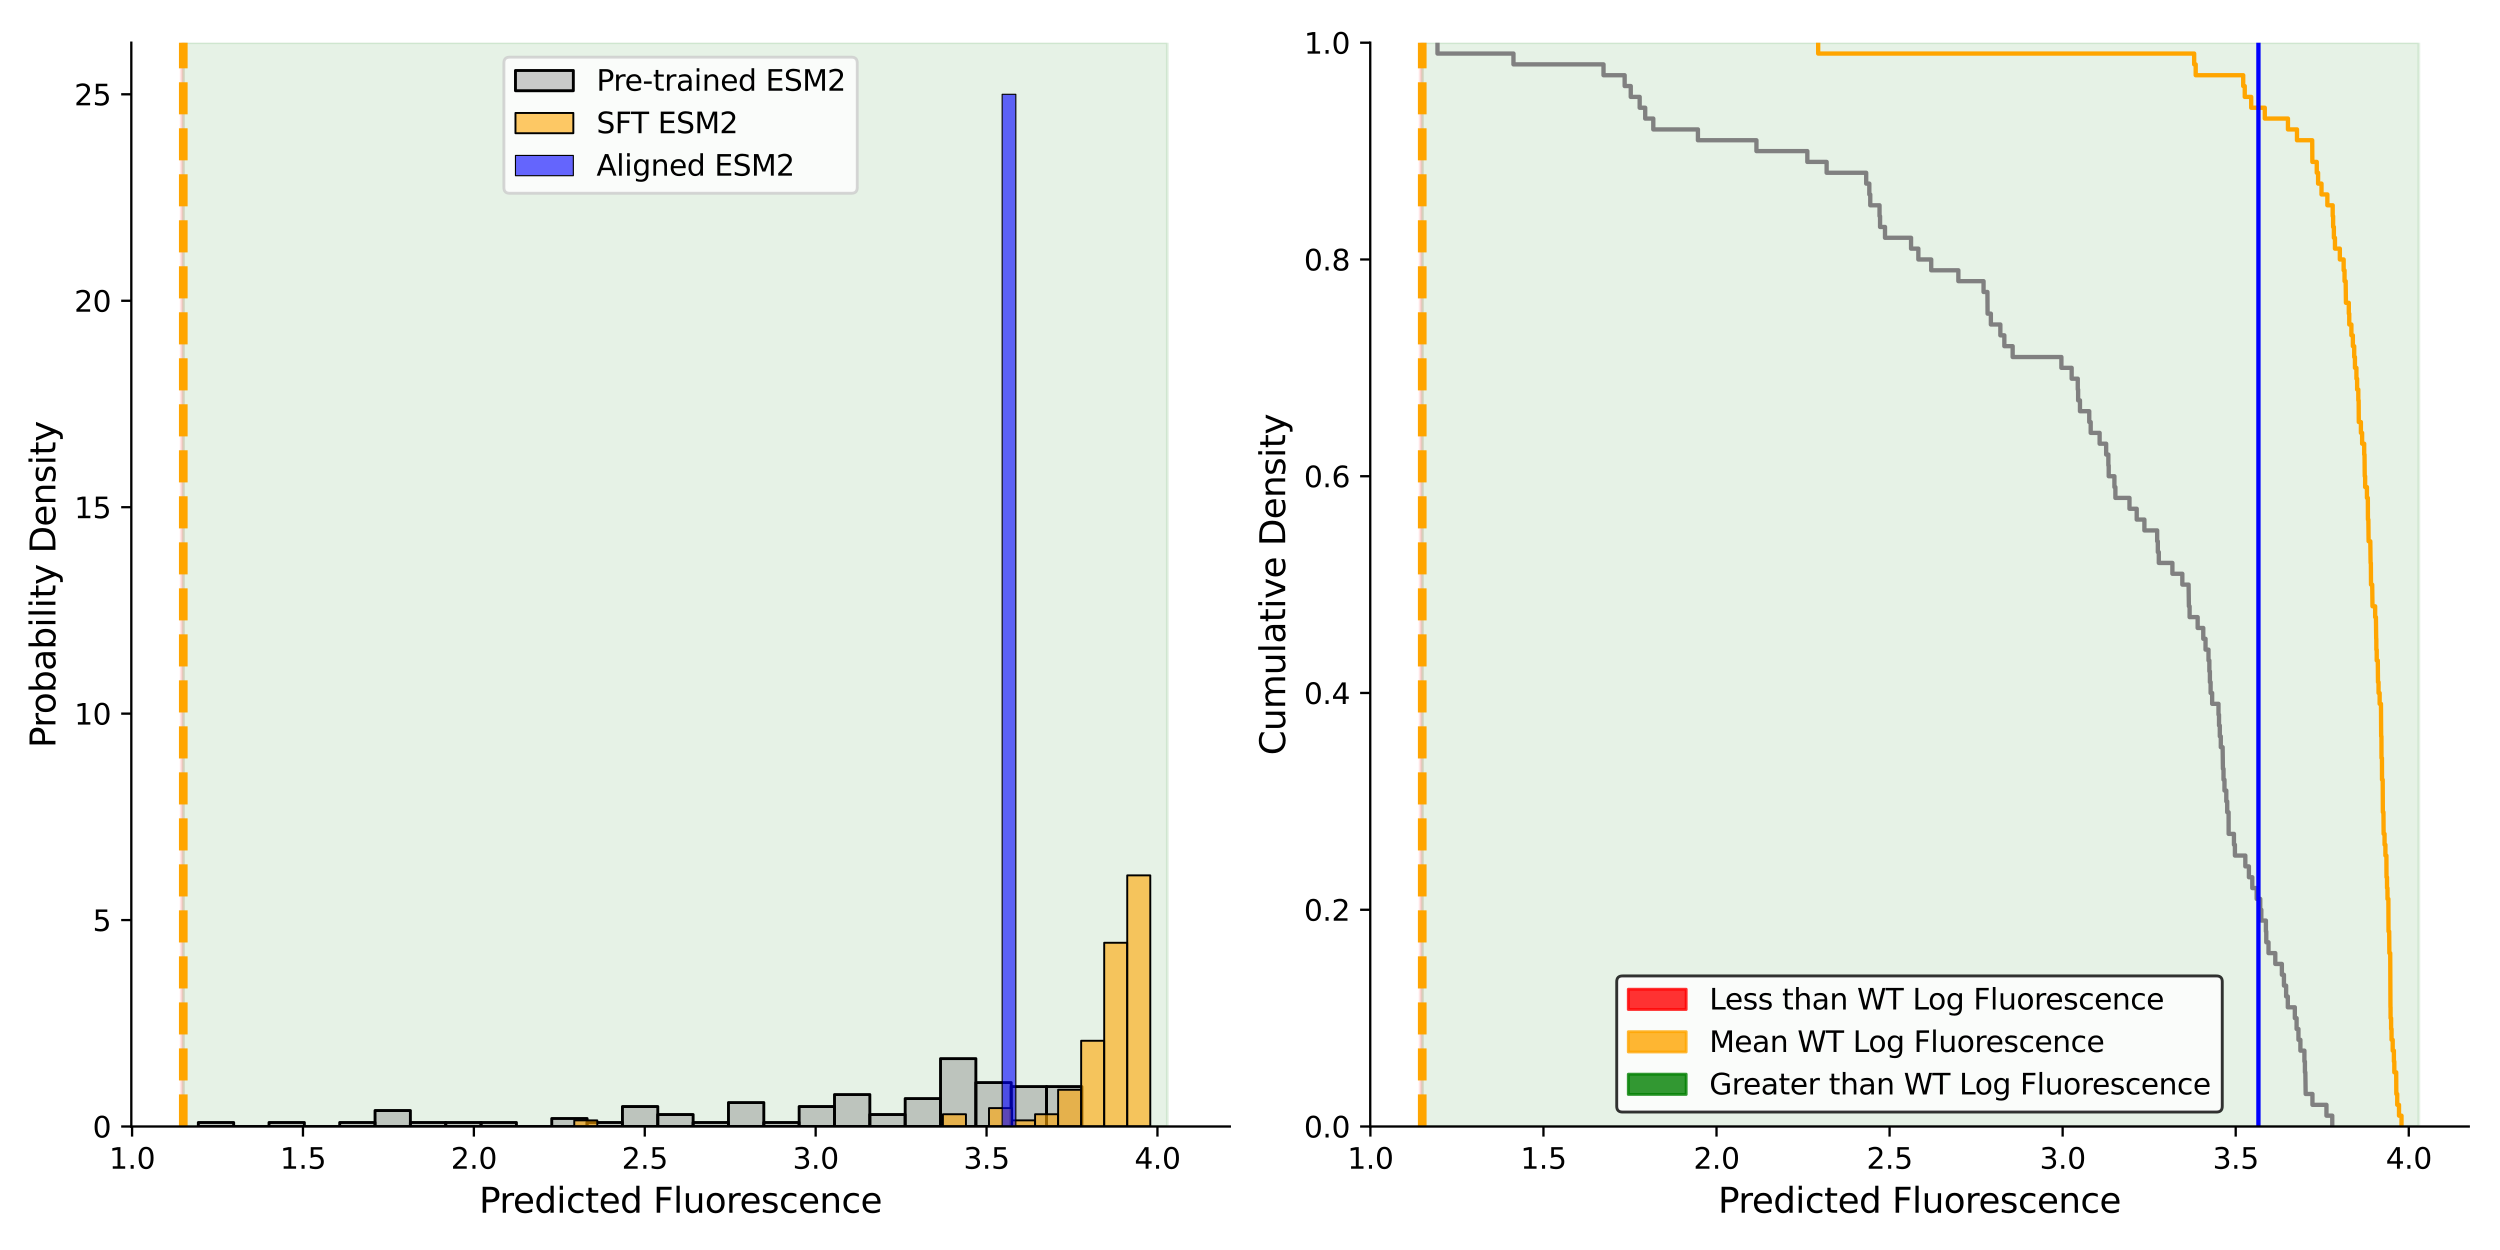<?xml version="1.0" encoding="utf-8" standalone="no"?>
<!DOCTYPE svg PUBLIC "-//W3C//DTD SVG 1.1//EN"
  "http://www.w3.org/Graphics/SVG/1.1/DTD/svg11.dtd">
<svg xmlns:xlink="http://www.w3.org/1999/xlink" width="864pt" height="432pt" viewBox="0 0 864 432" xmlns="http://www.w3.org/2000/svg" version="1.1">
 <defs>
  <style type="text/css">*{stroke-linejoin: round; stroke-linecap: butt}</style>
 </defs>
 <g id="figure_1">
  <g id="patch_1">
   <path d="M 0 432 
L 864 432 
L 864 0 
L 0 0 
z
" style="fill: #ffffff"/>
  </g>
  <g id="axes_1">
   <g id="patch_2">
    <path d="M 45.38 389.32 
L 425.025 389.32 
L 425.025 14.76 
L 45.38 14.76 
z
" style="fill: #ffffff"/>
   </g>
   <g id="patch_3">
    <path d="M 62.637 389.32 
L 62.637 14.76 
L 63.342 14.76 
L 63.342 389.32 
z
" clip-path="url(#pccdd300f95)" style="fill: #ff0000; opacity: 0.1; stroke: #ff0000; stroke-linejoin: miter"/>
   </g>
   <g id="patch_4">
    <path d="M 63.342 389.32 
L 63.342 14.76 
L 403.443 14.76 
L 403.443 389.32 
z
" clip-path="url(#pccdd300f95)" style="fill: #008000; opacity: 0.1; stroke: #008000; stroke-linejoin: miter"/>
   </g>
   <g id="patch_5">
    <path d="M 68.543 389.32 
L 80.757 389.32 
L 80.757 387.94 
L 68.543 387.94 
z
" clip-path="url(#pccdd300f95)" style="fill: #808080; fill-opacity: 0.4; stroke: #000000; stroke-linejoin: miter"/>
   </g>
   <g id="patch_6">
    <path d="M 80.757 389.32 
L 92.972 389.32 
L 92.972 389.32 
L 80.757 389.32 
z
" clip-path="url(#pccdd300f95)" style="fill: #808080; fill-opacity: 0.4; stroke: #000000; stroke-linejoin: miter"/>
   </g>
   <g id="patch_7">
    <path d="M 92.972 389.32 
L 105.186 389.32 
L 105.186 387.94 
L 92.972 387.94 
z
" clip-path="url(#pccdd300f95)" style="fill: #808080; fill-opacity: 0.4; stroke: #000000; stroke-linejoin: miter"/>
   </g>
   <g id="patch_8">
    <path d="M 105.186 389.32 
L 117.4 389.32 
L 117.4 389.32 
L 105.186 389.32 
z
" clip-path="url(#pccdd300f95)" style="fill: #808080; fill-opacity: 0.4; stroke: #000000; stroke-linejoin: miter"/>
   </g>
   <g id="patch_9">
    <path d="M 117.4 389.32 
L 129.615 389.32 
L 129.615 387.94 
L 117.4 387.94 
z
" clip-path="url(#pccdd300f95)" style="fill: #808080; fill-opacity: 0.4; stroke: #000000; stroke-linejoin: miter"/>
   </g>
   <g id="patch_10">
    <path d="M 129.615 389.32 
L 141.829 389.32 
L 141.829 383.8 
L 129.615 383.8 
z
" clip-path="url(#pccdd300f95)" style="fill: #808080; fill-opacity: 0.4; stroke: #000000; stroke-linejoin: miter"/>
   </g>
   <g id="patch_11">
    <path d="M 141.829 389.32 
L 154.044 389.32 
L 154.044 387.94 
L 141.829 387.94 
z
" clip-path="url(#pccdd300f95)" style="fill: #808080; fill-opacity: 0.4; stroke: #000000; stroke-linejoin: miter"/>
   </g>
   <g id="patch_12">
    <path d="M 154.044 389.32 
L 166.258 389.32 
L 166.258 387.94 
L 154.044 387.94 
z
" clip-path="url(#pccdd300f95)" style="fill: #808080; fill-opacity: 0.4; stroke: #000000; stroke-linejoin: miter"/>
   </g>
   <g id="patch_13">
    <path d="M 166.258 389.32 
L 178.473 389.32 
L 178.473 387.94 
L 166.258 387.94 
z
" clip-path="url(#pccdd300f95)" style="fill: #808080; fill-opacity: 0.4; stroke: #000000; stroke-linejoin: miter"/>
   </g>
   <g id="patch_14">
    <path d="M 178.473 389.32 
L 190.687 389.32 
L 190.687 389.32 
L 178.473 389.32 
z
" clip-path="url(#pccdd300f95)" style="fill: #808080; fill-opacity: 0.4; stroke: #000000; stroke-linejoin: miter"/>
   </g>
   <g id="patch_15">
    <path d="M 190.687 389.32 
L 202.901 389.32 
L 202.901 386.56 
L 190.687 386.56 
z
" clip-path="url(#pccdd300f95)" style="fill: #808080; fill-opacity: 0.4; stroke: #000000; stroke-linejoin: miter"/>
   </g>
   <g id="patch_16">
    <path d="M 202.901 389.32 
L 215.116 389.32 
L 215.116 387.94 
L 202.901 387.94 
z
" clip-path="url(#pccdd300f95)" style="fill: #808080; fill-opacity: 0.4; stroke: #000000; stroke-linejoin: miter"/>
   </g>
   <g id="patch_17">
    <path d="M 215.116 389.32 
L 227.33 389.32 
L 227.33 382.42 
L 215.116 382.42 
z
" clip-path="url(#pccdd300f95)" style="fill: #808080; fill-opacity: 0.4; stroke: #000000; stroke-linejoin: miter"/>
   </g>
   <g id="patch_18">
    <path d="M 227.33 389.32 
L 239.545 389.32 
L 239.545 385.18 
L 227.33 385.18 
z
" clip-path="url(#pccdd300f95)" style="fill: #808080; fill-opacity: 0.4; stroke: #000000; stroke-linejoin: miter"/>
   </g>
   <g id="patch_19">
    <path d="M 239.545 389.32 
L 251.759 389.32 
L 251.759 387.94 
L 239.545 387.94 
z
" clip-path="url(#pccdd300f95)" style="fill: #808080; fill-opacity: 0.4; stroke: #000000; stroke-linejoin: miter"/>
   </g>
   <g id="patch_20">
    <path d="M 251.759 389.32 
L 263.974 389.32 
L 263.974 381.041 
L 251.759 381.041 
z
" clip-path="url(#pccdd300f95)" style="fill: #808080; fill-opacity: 0.4; stroke: #000000; stroke-linejoin: miter"/>
   </g>
   <g id="patch_21">
    <path d="M 263.974 389.32 
L 276.188 389.32 
L 276.188 387.94 
L 263.974 387.94 
z
" clip-path="url(#pccdd300f95)" style="fill: #808080; fill-opacity: 0.4; stroke: #000000; stroke-linejoin: miter"/>
   </g>
   <g id="patch_22">
    <path d="M 276.188 389.32 
L 288.403 389.32 
L 288.403 382.42 
L 276.188 382.42 
z
" clip-path="url(#pccdd300f95)" style="fill: #808080; fill-opacity: 0.4; stroke: #000000; stroke-linejoin: miter"/>
   </g>
   <g id="patch_23">
    <path d="M 288.403 389.32 
L 300.617 389.32 
L 300.617 378.281 
L 288.403 378.281 
z
" clip-path="url(#pccdd300f95)" style="fill: #808080; fill-opacity: 0.4; stroke: #000000; stroke-linejoin: miter"/>
   </g>
   <g id="patch_24">
    <path d="M 300.617 389.32 
L 312.831 389.32 
L 312.831 385.18 
L 300.617 385.18 
z
" clip-path="url(#pccdd300f95)" style="fill: #808080; fill-opacity: 0.4; stroke: #000000; stroke-linejoin: miter"/>
   </g>
   <g id="patch_25">
    <path d="M 312.831 389.32 
L 325.046 389.32 
L 325.046 379.661 
L 312.831 379.661 
z
" clip-path="url(#pccdd300f95)" style="fill: #808080; fill-opacity: 0.4; stroke: #000000; stroke-linejoin: miter"/>
   </g>
   <g id="patch_26">
    <path d="M 325.046 389.32 
L 337.26 389.32 
L 337.26 365.861 
L 325.046 365.861 
z
" clip-path="url(#pccdd300f95)" style="fill: #808080; fill-opacity: 0.4; stroke: #000000; stroke-linejoin: miter"/>
   </g>
   <g id="patch_27">
    <path d="M 337.26 389.32 
L 349.475 389.32 
L 349.475 374.141 
L 337.26 374.141 
z
" clip-path="url(#pccdd300f95)" style="fill: #808080; fill-opacity: 0.4; stroke: #000000; stroke-linejoin: miter"/>
   </g>
   <g id="patch_28">
    <path d="M 349.475 389.32 
L 361.689 389.32 
L 361.689 375.521 
L 349.475 375.521 
z
" clip-path="url(#pccdd300f95)" style="fill: #808080; fill-opacity: 0.4; stroke: #000000; stroke-linejoin: miter"/>
   </g>
   <g id="patch_29">
    <path d="M 361.689 389.32 
L 373.904 389.32 
L 373.904 375.521 
L 361.689 375.521 
z
" clip-path="url(#pccdd300f95)" style="fill: #808080; fill-opacity: 0.4; stroke: #000000; stroke-linejoin: miter"/>
   </g>
   <g id="patch_30">
    <path d="M 198.463 389.32 
L 206.425 389.32 
L 206.425 387.203 
L 198.463 387.203 
z
" clip-path="url(#pccdd300f95)" style="fill: #ffa500; fill-opacity: 0.6; stroke: #000000; stroke-width: 0.67; stroke-linejoin: miter"/>
   </g>
   <g id="patch_31">
    <path d="M 206.425 389.32 
L 214.388 389.32 
L 214.388 389.32 
L 206.425 389.32 
z
" clip-path="url(#pccdd300f95)" style="fill: #ffa500; fill-opacity: 0.6; stroke: #000000; stroke-width: 0.67; stroke-linejoin: miter"/>
   </g>
   <g id="patch_32">
    <path d="M 214.388 389.32 
L 222.351 389.32 
L 222.351 389.32 
L 214.388 389.32 
z
" clip-path="url(#pccdd300f95)" style="fill: #ffa500; fill-opacity: 0.6; stroke: #000000; stroke-width: 0.67; stroke-linejoin: miter"/>
   </g>
   <g id="patch_33">
    <path d="M 222.351 389.32 
L 230.314 389.32 
L 230.314 389.32 
L 222.351 389.32 
z
" clip-path="url(#pccdd300f95)" style="fill: #ffa500; fill-opacity: 0.6; stroke: #000000; stroke-width: 0.67; stroke-linejoin: miter"/>
   </g>
   <g id="patch_34">
    <path d="M 230.314 389.32 
L 238.277 389.32 
L 238.277 389.32 
L 230.314 389.32 
z
" clip-path="url(#pccdd300f95)" style="fill: #ffa500; fill-opacity: 0.6; stroke: #000000; stroke-width: 0.67; stroke-linejoin: miter"/>
   </g>
   <g id="patch_35">
    <path d="M 238.277 389.32 
L 246.24 389.32 
L 246.24 389.32 
L 238.277 389.32 
z
" clip-path="url(#pccdd300f95)" style="fill: #ffa500; fill-opacity: 0.6; stroke: #000000; stroke-width: 0.67; stroke-linejoin: miter"/>
   </g>
   <g id="patch_36">
    <path d="M 246.24 389.32 
L 254.203 389.32 
L 254.203 389.32 
L 246.24 389.32 
z
" clip-path="url(#pccdd300f95)" style="fill: #ffa500; fill-opacity: 0.6; stroke: #000000; stroke-width: 0.67; stroke-linejoin: miter"/>
   </g>
   <g id="patch_37">
    <path d="M 254.203 389.32 
L 262.166 389.32 
L 262.166 389.32 
L 254.203 389.32 
z
" clip-path="url(#pccdd300f95)" style="fill: #ffa500; fill-opacity: 0.6; stroke: #000000; stroke-width: 0.67; stroke-linejoin: miter"/>
   </g>
   <g id="patch_38">
    <path d="M 262.166 389.32 
L 270.129 389.32 
L 270.129 389.32 
L 262.166 389.32 
z
" clip-path="url(#pccdd300f95)" style="fill: #ffa500; fill-opacity: 0.6; stroke: #000000; stroke-width: 0.67; stroke-linejoin: miter"/>
   </g>
   <g id="patch_39">
    <path d="M 270.129 389.32 
L 278.092 389.32 
L 278.092 389.32 
L 270.129 389.32 
z
" clip-path="url(#pccdd300f95)" style="fill: #ffa500; fill-opacity: 0.6; stroke: #000000; stroke-width: 0.67; stroke-linejoin: miter"/>
   </g>
   <g id="patch_40">
    <path d="M 278.092 389.32 
L 286.055 389.32 
L 286.055 389.32 
L 278.092 389.32 
z
" clip-path="url(#pccdd300f95)" style="fill: #ffa500; fill-opacity: 0.6; stroke: #000000; stroke-width: 0.67; stroke-linejoin: miter"/>
   </g>
   <g id="patch_41">
    <path d="M 286.055 389.32 
L 294.018 389.32 
L 294.018 389.32 
L 286.055 389.32 
z
" clip-path="url(#pccdd300f95)" style="fill: #ffa500; fill-opacity: 0.6; stroke: #000000; stroke-width: 0.67; stroke-linejoin: miter"/>
   </g>
   <g id="patch_42">
    <path d="M 294.018 389.32 
L 301.981 389.32 
L 301.981 389.32 
L 294.018 389.32 
z
" clip-path="url(#pccdd300f95)" style="fill: #ffa500; fill-opacity: 0.6; stroke: #000000; stroke-width: 0.67; stroke-linejoin: miter"/>
   </g>
   <g id="patch_43">
    <path d="M 301.981 389.32 
L 309.944 389.32 
L 309.944 389.32 
L 301.981 389.32 
z
" clip-path="url(#pccdd300f95)" style="fill: #ffa500; fill-opacity: 0.6; stroke: #000000; stroke-width: 0.67; stroke-linejoin: miter"/>
   </g>
   <g id="patch_44">
    <path d="M 309.944 389.32 
L 317.907 389.32 
L 317.907 389.32 
L 309.944 389.32 
z
" clip-path="url(#pccdd300f95)" style="fill: #ffa500; fill-opacity: 0.6; stroke: #000000; stroke-width: 0.67; stroke-linejoin: miter"/>
   </g>
   <g id="patch_45">
    <path d="M 317.907 389.32 
L 325.87 389.32 
L 325.87 389.32 
L 317.907 389.32 
z
" clip-path="url(#pccdd300f95)" style="fill: #ffa500; fill-opacity: 0.6; stroke: #000000; stroke-width: 0.67; stroke-linejoin: miter"/>
   </g>
   <g id="patch_46">
    <path d="M 325.87 389.32 
L 333.833 389.32 
L 333.833 385.087 
L 325.87 385.087 
z
" clip-path="url(#pccdd300f95)" style="fill: #ffa500; fill-opacity: 0.6; stroke: #000000; stroke-width: 0.67; stroke-linejoin: miter"/>
   </g>
   <g id="patch_47">
    <path d="M 333.833 389.32 
L 341.796 389.32 
L 341.796 389.32 
L 333.833 389.32 
z
" clip-path="url(#pccdd300f95)" style="fill: #ffa500; fill-opacity: 0.6; stroke: #000000; stroke-width: 0.67; stroke-linejoin: miter"/>
   </g>
   <g id="patch_48">
    <path d="M 341.796 389.32 
L 349.759 389.32 
L 349.759 382.97 
L 341.796 382.97 
z
" clip-path="url(#pccdd300f95)" style="fill: #ffa500; fill-opacity: 0.6; stroke: #000000; stroke-width: 0.67; stroke-linejoin: miter"/>
   </g>
   <g id="patch_49">
    <path d="M 349.759 389.32 
L 357.722 389.32 
L 357.722 387.203 
L 349.759 387.203 
z
" clip-path="url(#pccdd300f95)" style="fill: #ffa500; fill-opacity: 0.6; stroke: #000000; stroke-width: 0.67; stroke-linejoin: miter"/>
   </g>
   <g id="patch_50">
    <path d="M 357.722 389.32 
L 365.685 389.32 
L 365.685 385.087 
L 357.722 385.087 
z
" clip-path="url(#pccdd300f95)" style="fill: #ffa500; fill-opacity: 0.6; stroke: #000000; stroke-width: 0.67; stroke-linejoin: miter"/>
   </g>
   <g id="patch_51">
    <path d="M 365.685 389.32 
L 373.648 389.32 
L 373.648 376.62 
L 365.685 376.62 
z
" clip-path="url(#pccdd300f95)" style="fill: #ffa500; fill-opacity: 0.6; stroke: #000000; stroke-width: 0.67; stroke-linejoin: miter"/>
   </g>
   <g id="patch_52">
    <path d="M 373.648 389.32 
L 381.611 389.32 
L 381.611 359.687 
L 373.648 359.687 
z
" clip-path="url(#pccdd300f95)" style="fill: #ffa500; fill-opacity: 0.6; stroke: #000000; stroke-width: 0.67; stroke-linejoin: miter"/>
   </g>
   <g id="patch_53">
    <path d="M 381.611 389.32 
L 389.574 389.32 
L 389.574 325.82 
L 381.611 325.82 
z
" clip-path="url(#pccdd300f95)" style="fill: #ffa500; fill-opacity: 0.6; stroke: #000000; stroke-width: 0.67; stroke-linejoin: miter"/>
   </g>
   <g id="patch_54">
    <path d="M 389.574 389.32 
L 397.537 389.32 
L 397.537 302.537 
L 389.574 302.537 
z
" clip-path="url(#pccdd300f95)" style="fill: #ffa500; fill-opacity: 0.6; stroke: #000000; stroke-width: 0.67; stroke-linejoin: miter"/>
   </g>
   <g id="patch_55">
    <path d="M 289.646 389.32 
L 294.371 389.32 
L 294.371 389.32 
L 289.646 389.32 
z
" clip-path="url(#pccdd300f95)" style="fill: #0000ff; fill-opacity: 0.6; stroke: #000000; stroke-width: 0.385; stroke-linejoin: miter"/>
   </g>
   <g id="patch_56">
    <path d="M 294.371 389.32 
L 299.095 389.32 
L 299.095 389.32 
L 294.371 389.32 
z
" clip-path="url(#pccdd300f95)" style="fill: #0000ff; fill-opacity: 0.6; stroke: #000000; stroke-width: 0.385; stroke-linejoin: miter"/>
   </g>
   <g id="patch_57">
    <path d="M 299.095 389.32 
L 303.82 389.32 
L 303.82 389.32 
L 299.095 389.32 
z
" clip-path="url(#pccdd300f95)" style="fill: #0000ff; fill-opacity: 0.6; stroke: #000000; stroke-width: 0.385; stroke-linejoin: miter"/>
   </g>
   <g id="patch_58">
    <path d="M 303.82 389.32 
L 308.545 389.32 
L 308.545 389.32 
L 303.82 389.32 
z
" clip-path="url(#pccdd300f95)" style="fill: #0000ff; fill-opacity: 0.6; stroke: #000000; stroke-width: 0.385; stroke-linejoin: miter"/>
   </g>
   <g id="patch_59">
    <path d="M 308.545 389.32 
L 313.27 389.32 
L 313.27 389.32 
L 308.545 389.32 
z
" clip-path="url(#pccdd300f95)" style="fill: #0000ff; fill-opacity: 0.6; stroke: #000000; stroke-width: 0.385; stroke-linejoin: miter"/>
   </g>
   <g id="patch_60">
    <path d="M 313.27 389.32 
L 317.995 389.32 
L 317.995 389.32 
L 313.27 389.32 
z
" clip-path="url(#pccdd300f95)" style="fill: #0000ff; fill-opacity: 0.6; stroke: #000000; stroke-width: 0.385; stroke-linejoin: miter"/>
   </g>
   <g id="patch_61">
    <path d="M 317.995 389.32 
L 322.72 389.32 
L 322.72 389.32 
L 317.995 389.32 
z
" clip-path="url(#pccdd300f95)" style="fill: #0000ff; fill-opacity: 0.6; stroke: #000000; stroke-width: 0.385; stroke-linejoin: miter"/>
   </g>
   <g id="patch_62">
    <path d="M 322.72 389.32 
L 327.445 389.32 
L 327.445 389.32 
L 322.72 389.32 
z
" clip-path="url(#pccdd300f95)" style="fill: #0000ff; fill-opacity: 0.6; stroke: #000000; stroke-width: 0.385; stroke-linejoin: miter"/>
   </g>
   <g id="patch_63">
    <path d="M 327.445 389.32 
L 332.17 389.32 
L 332.17 389.32 
L 327.445 389.32 
z
" clip-path="url(#pccdd300f95)" style="fill: #0000ff; fill-opacity: 0.6; stroke: #000000; stroke-width: 0.385; stroke-linejoin: miter"/>
   </g>
   <g id="patch_64">
    <path d="M 332.17 389.32 
L 336.895 389.32 
L 336.895 389.32 
L 332.17 389.32 
z
" clip-path="url(#pccdd300f95)" style="fill: #0000ff; fill-opacity: 0.6; stroke: #000000; stroke-width: 0.385; stroke-linejoin: miter"/>
   </g>
   <g id="patch_65">
    <path d="M 336.895 389.32 
L 341.62 389.32 
L 341.62 389.32 
L 336.895 389.32 
z
" clip-path="url(#pccdd300f95)" style="fill: #0000ff; fill-opacity: 0.6; stroke: #000000; stroke-width: 0.385; stroke-linejoin: miter"/>
   </g>
   <g id="patch_66">
    <path d="M 341.62 389.32 
L 346.345 389.32 
L 346.345 389.32 
L 341.62 389.32 
z
" clip-path="url(#pccdd300f95)" style="fill: #0000ff; fill-opacity: 0.6; stroke: #000000; stroke-width: 0.385; stroke-linejoin: miter"/>
   </g>
   <g id="patch_67">
    <path d="M 346.345 389.32 
L 351.069 389.32 
L 351.069 32.596 
L 346.345 32.596 
z
" clip-path="url(#pccdd300f95)" style="fill: #0000ff; fill-opacity: 0.6; stroke: #000000; stroke-width: 0.385; stroke-linejoin: miter"/>
   </g>
   <g id="patch_68">
    <path d="M 351.069 389.32 
L 355.794 389.32 
L 355.794 389.32 
L 351.069 389.32 
z
" clip-path="url(#pccdd300f95)" style="fill: #0000ff; fill-opacity: 0.6; stroke: #000000; stroke-width: 0.385; stroke-linejoin: miter"/>
   </g>
   <g id="patch_69">
    <path d="M 355.794 389.32 
L 360.519 389.32 
L 360.519 389.32 
L 355.794 389.32 
z
" clip-path="url(#pccdd300f95)" style="fill: #0000ff; fill-opacity: 0.6; stroke: #000000; stroke-width: 0.385; stroke-linejoin: miter"/>
   </g>
   <g id="patch_70">
    <path d="M 360.519 389.32 
L 365.244 389.32 
L 365.244 389.32 
L 360.519 389.32 
z
" clip-path="url(#pccdd300f95)" style="fill: #0000ff; fill-opacity: 0.6; stroke: #000000; stroke-width: 0.385; stroke-linejoin: miter"/>
   </g>
   <g id="patch_71">
    <path d="M 365.244 389.32 
L 369.969 389.32 
L 369.969 389.32 
L 365.244 389.32 
z
" clip-path="url(#pccdd300f95)" style="fill: #0000ff; fill-opacity: 0.6; stroke: #000000; stroke-width: 0.385; stroke-linejoin: miter"/>
   </g>
   <g id="patch_72">
    <path d="M 369.969 389.32 
L 374.694 389.32 
L 374.694 389.32 
L 369.969 389.32 
z
" clip-path="url(#pccdd300f95)" style="fill: #0000ff; fill-opacity: 0.6; stroke: #000000; stroke-width: 0.385; stroke-linejoin: miter"/>
   </g>
   <g id="patch_73">
    <path d="M 374.694 389.32 
L 379.419 389.32 
L 379.419 389.32 
L 374.694 389.32 
z
" clip-path="url(#pccdd300f95)" style="fill: #0000ff; fill-opacity: 0.6; stroke: #000000; stroke-width: 0.385; stroke-linejoin: miter"/>
   </g>
   <g id="patch_74">
    <path d="M 379.419 389.32 
L 384.144 389.32 
L 384.144 389.32 
L 379.419 389.32 
z
" clip-path="url(#pccdd300f95)" style="fill: #0000ff; fill-opacity: 0.6; stroke: #000000; stroke-width: 0.385; stroke-linejoin: miter"/>
   </g>
   <g id="patch_75">
    <path d="M 384.144 389.32 
L 388.869 389.32 
L 388.869 389.32 
L 384.144 389.32 
z
" clip-path="url(#pccdd300f95)" style="fill: #0000ff; fill-opacity: 0.6; stroke: #000000; stroke-width: 0.385; stroke-linejoin: miter"/>
   </g>
   <g id="patch_76">
    <path d="M 388.869 389.32 
L 393.594 389.32 
L 393.594 389.32 
L 388.869 389.32 
z
" clip-path="url(#pccdd300f95)" style="fill: #0000ff; fill-opacity: 0.6; stroke: #000000; stroke-width: 0.385; stroke-linejoin: miter"/>
   </g>
   <g id="patch_77">
    <path d="M 393.594 389.32 
L 398.319 389.32 
L 398.319 389.32 
L 393.594 389.32 
z
" clip-path="url(#pccdd300f95)" style="fill: #0000ff; fill-opacity: 0.6; stroke: #000000; stroke-width: 0.385; stroke-linejoin: miter"/>
   </g>
   <g id="patch_78">
    <path d="M 398.319 389.32 
L 403.043 389.32 
L 403.043 389.32 
L 398.319 389.32 
z
" clip-path="url(#pccdd300f95)" style="fill: #0000ff; fill-opacity: 0.6; stroke: #000000; stroke-width: 0.385; stroke-linejoin: miter"/>
   </g>
   <g id="patch_79">
    <path d="M 403.043 389.32 
L 407.768 389.32 
L 407.768 389.32 
L 403.043 389.32 
z
" clip-path="url(#pccdd300f95)" style="fill: #0000ff; fill-opacity: 0.6; stroke: #000000; stroke-width: 0.385; stroke-linejoin: miter"/>
   </g>
   <g id="matplotlib.axis_1">
    <g id="xtick_1">
     <g id="line2d_1">
      <defs>
       <path id="m9514b963ec" d="M 0 0 
L 0 3.5 
" style="stroke: #000000; stroke-width: 0.8"/>
      </defs>
      <g>
       <use xlink:href="#m9514b963ec" x="45.647" y="389.32" style="stroke: #000000; stroke-width: 0.8"/>
      </g>
     </g>
     <g id="text_1">
      <!-- 1.0 -->
      <g transform="translate(37.695 403.918) scale(0.1 -0.1)">
       <defs>
        <path id="DejaVuSans-31" d="M 794 531 
L 1825 531 
L 1825 4091 
L 703 3866 
L 703 4441 
L 1819 4666 
L 2450 4666 
L 2450 531 
L 3481 531 
L 3481 0 
L 794 0 
L 794 531 
z
" transform="scale(0.016)"/>
        <path id="DejaVuSans-2e" d="M 684 794 
L 1344 794 
L 1344 0 
L 684 0 
L 684 794 
z
" transform="scale(0.016)"/>
        <path id="DejaVuSans-30" d="M 2034 4250 
Q 1547 4250 1301 3770 
Q 1056 3291 1056 2328 
Q 1056 1369 1301 889 
Q 1547 409 2034 409 
Q 2525 409 2770 889 
Q 3016 1369 3016 2328 
Q 3016 3291 2770 3770 
Q 2525 4250 2034 4250 
z
M 2034 4750 
Q 2819 4750 3233 4129 
Q 3647 3509 3647 2328 
Q 3647 1150 3233 529 
Q 2819 -91 2034 -91 
Q 1250 -91 836 529 
Q 422 1150 422 2328 
Q 422 3509 836 4129 
Q 1250 4750 2034 4750 
z
" transform="scale(0.016)"/>
       </defs>
       <use xlink:href="#DejaVuSans-31"/>
       <use xlink:href="#DejaVuSans-2e" x="63.623"/>
       <use xlink:href="#DejaVuSans-30" x="95.41"/>
      </g>
     </g>
    </g>
    <g id="xtick_2">
     <g id="line2d_2">
      <g>
       <use xlink:href="#m9514b963ec" x="104.708" y="389.32" style="stroke: #000000; stroke-width: 0.8"/>
      </g>
     </g>
     <g id="text_2">
      <!-- 1.5 -->
      <g transform="translate(96.757 403.918) scale(0.1 -0.1)">
       <defs>
        <path id="DejaVuSans-35" d="M 691 4666 
L 3169 4666 
L 3169 4134 
L 1269 4134 
L 1269 2991 
Q 1406 3038 1543 3061 
Q 1681 3084 1819 3084 
Q 2600 3084 3056 2656 
Q 3513 2228 3513 1497 
Q 3513 744 3044 326 
Q 2575 -91 1722 -91 
Q 1428 -91 1123 -41 
Q 819 9 494 109 
L 494 744 
Q 775 591 1075 516 
Q 1375 441 1709 441 
Q 2250 441 2565 725 
Q 2881 1009 2881 1497 
Q 2881 1984 2565 2268 
Q 2250 2553 1709 2553 
Q 1456 2553 1204 2497 
Q 953 2441 691 2322 
L 691 4666 
z
" transform="scale(0.016)"/>
       </defs>
       <use xlink:href="#DejaVuSans-31"/>
       <use xlink:href="#DejaVuSans-2e" x="63.623"/>
       <use xlink:href="#DejaVuSans-35" x="95.41"/>
      </g>
     </g>
    </g>
    <g id="xtick_3">
     <g id="line2d_3">
      <g>
       <use xlink:href="#m9514b963ec" x="163.77" y="389.32" style="stroke: #000000; stroke-width: 0.8"/>
      </g>
     </g>
     <g id="text_3">
      <!-- 2.0 -->
      <g transform="translate(155.818 403.918) scale(0.1 -0.1)">
       <defs>
        <path id="DejaVuSans-32" d="M 1228 531 
L 3431 531 
L 3431 0 
L 469 0 
L 469 531 
Q 828 903 1448 1529 
Q 2069 2156 2228 2338 
Q 2531 2678 2651 2914 
Q 2772 3150 2772 3378 
Q 2772 3750 2511 3984 
Q 2250 4219 1831 4219 
Q 1534 4219 1204 4116 
Q 875 4013 500 3803 
L 500 4441 
Q 881 4594 1212 4672 
Q 1544 4750 1819 4750 
Q 2544 4750 2975 4387 
Q 3406 4025 3406 3419 
Q 3406 3131 3298 2873 
Q 3191 2616 2906 2266 
Q 2828 2175 2409 1742 
Q 1991 1309 1228 531 
z
" transform="scale(0.016)"/>
       </defs>
       <use xlink:href="#DejaVuSans-32"/>
       <use xlink:href="#DejaVuSans-2e" x="63.623"/>
       <use xlink:href="#DejaVuSans-30" x="95.41"/>
      </g>
     </g>
    </g>
    <g id="xtick_4">
     <g id="line2d_4">
      <g>
       <use xlink:href="#m9514b963ec" x="222.831" y="389.32" style="stroke: #000000; stroke-width: 0.8"/>
      </g>
     </g>
     <g id="text_4">
      <!-- 2.5 -->
      <g transform="translate(214.88 403.918) scale(0.1 -0.1)">
       <use xlink:href="#DejaVuSans-32"/>
       <use xlink:href="#DejaVuSans-2e" x="63.623"/>
       <use xlink:href="#DejaVuSans-35" x="95.41"/>
      </g>
     </g>
    </g>
    <g id="xtick_5">
     <g id="line2d_5">
      <g>
       <use xlink:href="#m9514b963ec" x="281.892" y="389.32" style="stroke: #000000; stroke-width: 0.8"/>
      </g>
     </g>
     <g id="text_5">
      <!-- 3.0 -->
      <g transform="translate(273.941 403.918) scale(0.1 -0.1)">
       <defs>
        <path id="DejaVuSans-33" d="M 2597 2516 
Q 3050 2419 3304 2112 
Q 3559 1806 3559 1356 
Q 3559 666 3084 287 
Q 2609 -91 1734 -91 
Q 1441 -91 1130 -33 
Q 819 25 488 141 
L 488 750 
Q 750 597 1062 519 
Q 1375 441 1716 441 
Q 2309 441 2620 675 
Q 2931 909 2931 1356 
Q 2931 1769 2642 2001 
Q 2353 2234 1838 2234 
L 1294 2234 
L 1294 2753 
L 1863 2753 
Q 2328 2753 2575 2939 
Q 2822 3125 2822 3475 
Q 2822 3834 2567 4026 
Q 2313 4219 1838 4219 
Q 1578 4219 1281 4162 
Q 984 4106 628 3988 
L 628 4550 
Q 988 4650 1302 4700 
Q 1616 4750 1894 4750 
Q 2613 4750 3031 4423 
Q 3450 4097 3450 3541 
Q 3450 3153 3228 2886 
Q 3006 2619 2597 2516 
z
" transform="scale(0.016)"/>
       </defs>
       <use xlink:href="#DejaVuSans-33"/>
       <use xlink:href="#DejaVuSans-2e" x="63.623"/>
       <use xlink:href="#DejaVuSans-30" x="95.41"/>
      </g>
     </g>
    </g>
    <g id="xtick_6">
     <g id="line2d_6">
      <g>
       <use xlink:href="#m9514b963ec" x="340.954" y="389.32" style="stroke: #000000; stroke-width: 0.8"/>
      </g>
     </g>
     <g id="text_6">
      <!-- 3.5 -->
      <g transform="translate(333.002 403.918) scale(0.1 -0.1)">
       <use xlink:href="#DejaVuSans-33"/>
       <use xlink:href="#DejaVuSans-2e" x="63.623"/>
       <use xlink:href="#DejaVuSans-35" x="95.41"/>
      </g>
     </g>
    </g>
    <g id="xtick_7">
     <g id="line2d_7">
      <g>
       <use xlink:href="#m9514b963ec" x="400.015" y="389.32" style="stroke: #000000; stroke-width: 0.8"/>
      </g>
     </g>
     <g id="text_7">
      <!-- 4.0 -->
      <g transform="translate(392.064 403.918) scale(0.1 -0.1)">
       <defs>
        <path id="DejaVuSans-34" d="M 2419 4116 
L 825 1625 
L 2419 1625 
L 2419 4116 
z
M 2253 4666 
L 3047 4666 
L 3047 1625 
L 3713 1625 
L 3713 1100 
L 3047 1100 
L 3047 0 
L 2419 0 
L 2419 1100 
L 313 1100 
L 313 1709 
L 2253 4666 
z
" transform="scale(0.016)"/>
       </defs>
       <use xlink:href="#DejaVuSans-34"/>
       <use xlink:href="#DejaVuSans-2e" x="63.623"/>
       <use xlink:href="#DejaVuSans-30" x="95.41"/>
      </g>
     </g>
    </g>
    <g id="text_8">
     <!-- Predicted Fluorescence -->
     <g transform="translate(165.606 419.116) scale(0.12 -0.12)">
      <defs>
       <path id="DejaVuSans-50" d="M 1259 4147 
L 1259 2394 
L 2053 2394 
Q 2494 2394 2734 2622 
Q 2975 2850 2975 3272 
Q 2975 3691 2734 3919 
Q 2494 4147 2053 4147 
L 1259 4147 
z
M 628 4666 
L 2053 4666 
Q 2838 4666 3239 4311 
Q 3641 3956 3641 3272 
Q 3641 2581 3239 2228 
Q 2838 1875 2053 1875 
L 1259 1875 
L 1259 0 
L 628 0 
L 628 4666 
z
" transform="scale(0.016)"/>
       <path id="DejaVuSans-72" d="M 2631 2963 
Q 2534 3019 2420 3045 
Q 2306 3072 2169 3072 
Q 1681 3072 1420 2755 
Q 1159 2438 1159 1844 
L 1159 0 
L 581 0 
L 581 3500 
L 1159 3500 
L 1159 2956 
Q 1341 3275 1631 3429 
Q 1922 3584 2338 3584 
Q 2397 3584 2469 3576 
Q 2541 3569 2628 3553 
L 2631 2963 
z
" transform="scale(0.016)"/>
       <path id="DejaVuSans-65" d="M 3597 1894 
L 3597 1613 
L 953 1613 
Q 991 1019 1311 708 
Q 1631 397 2203 397 
Q 2534 397 2845 478 
Q 3156 559 3463 722 
L 3463 178 
Q 3153 47 2828 -22 
Q 2503 -91 2169 -91 
Q 1331 -91 842 396 
Q 353 884 353 1716 
Q 353 2575 817 3079 
Q 1281 3584 2069 3584 
Q 2775 3584 3186 3129 
Q 3597 2675 3597 1894 
z
M 3022 2063 
Q 3016 2534 2758 2815 
Q 2500 3097 2075 3097 
Q 1594 3097 1305 2825 
Q 1016 2553 972 2059 
L 3022 2063 
z
" transform="scale(0.016)"/>
       <path id="DejaVuSans-64" d="M 2906 2969 
L 2906 4863 
L 3481 4863 
L 3481 0 
L 2906 0 
L 2906 525 
Q 2725 213 2448 61 
Q 2172 -91 1784 -91 
Q 1150 -91 751 415 
Q 353 922 353 1747 
Q 353 2572 751 3078 
Q 1150 3584 1784 3584 
Q 2172 3584 2448 3432 
Q 2725 3281 2906 2969 
z
M 947 1747 
Q 947 1113 1208 752 
Q 1469 391 1925 391 
Q 2381 391 2643 752 
Q 2906 1113 2906 1747 
Q 2906 2381 2643 2742 
Q 2381 3103 1925 3103 
Q 1469 3103 1208 2742 
Q 947 2381 947 1747 
z
" transform="scale(0.016)"/>
       <path id="DejaVuSans-69" d="M 603 3500 
L 1178 3500 
L 1178 0 
L 603 0 
L 603 3500 
z
M 603 4863 
L 1178 4863 
L 1178 4134 
L 603 4134 
L 603 4863 
z
" transform="scale(0.016)"/>
       <path id="DejaVuSans-63" d="M 3122 3366 
L 3122 2828 
Q 2878 2963 2633 3030 
Q 2388 3097 2138 3097 
Q 1578 3097 1268 2742 
Q 959 2388 959 1747 
Q 959 1106 1268 751 
Q 1578 397 2138 397 
Q 2388 397 2633 464 
Q 2878 531 3122 666 
L 3122 134 
Q 2881 22 2623 -34 
Q 2366 -91 2075 -91 
Q 1284 -91 818 406 
Q 353 903 353 1747 
Q 353 2603 823 3093 
Q 1294 3584 2113 3584 
Q 2378 3584 2631 3529 
Q 2884 3475 3122 3366 
z
" transform="scale(0.016)"/>
       <path id="DejaVuSans-74" d="M 1172 4494 
L 1172 3500 
L 2356 3500 
L 2356 3053 
L 1172 3053 
L 1172 1153 
Q 1172 725 1289 603 
Q 1406 481 1766 481 
L 2356 481 
L 2356 0 
L 1766 0 
Q 1100 0 847 248 
Q 594 497 594 1153 
L 594 3053 
L 172 3053 
L 172 3500 
L 594 3500 
L 594 4494 
L 1172 4494 
z
" transform="scale(0.016)"/>
       <path id="DejaVuSans-20" transform="scale(0.016)"/>
       <path id="DejaVuSans-46" d="M 628 4666 
L 3309 4666 
L 3309 4134 
L 1259 4134 
L 1259 2759 
L 3109 2759 
L 3109 2228 
L 1259 2228 
L 1259 0 
L 628 0 
L 628 4666 
z
" transform="scale(0.016)"/>
       <path id="DejaVuSans-6c" d="M 603 4863 
L 1178 4863 
L 1178 0 
L 603 0 
L 603 4863 
z
" transform="scale(0.016)"/>
       <path id="DejaVuSans-75" d="M 544 1381 
L 544 3500 
L 1119 3500 
L 1119 1403 
Q 1119 906 1312 657 
Q 1506 409 1894 409 
Q 2359 409 2629 706 
Q 2900 1003 2900 1516 
L 2900 3500 
L 3475 3500 
L 3475 0 
L 2900 0 
L 2900 538 
Q 2691 219 2414 64 
Q 2138 -91 1772 -91 
Q 1169 -91 856 284 
Q 544 659 544 1381 
z
M 1991 3584 
L 1991 3584 
z
" transform="scale(0.016)"/>
       <path id="DejaVuSans-6f" d="M 1959 3097 
Q 1497 3097 1228 2736 
Q 959 2375 959 1747 
Q 959 1119 1226 758 
Q 1494 397 1959 397 
Q 2419 397 2687 759 
Q 2956 1122 2956 1747 
Q 2956 2369 2687 2733 
Q 2419 3097 1959 3097 
z
M 1959 3584 
Q 2709 3584 3137 3096 
Q 3566 2609 3566 1747 
Q 3566 888 3137 398 
Q 2709 -91 1959 -91 
Q 1206 -91 779 398 
Q 353 888 353 1747 
Q 353 2609 779 3096 
Q 1206 3584 1959 3584 
z
" transform="scale(0.016)"/>
       <path id="DejaVuSans-73" d="M 2834 3397 
L 2834 2853 
Q 2591 2978 2328 3040 
Q 2066 3103 1784 3103 
Q 1356 3103 1142 2972 
Q 928 2841 928 2578 
Q 928 2378 1081 2264 
Q 1234 2150 1697 2047 
L 1894 2003 
Q 2506 1872 2764 1633 
Q 3022 1394 3022 966 
Q 3022 478 2636 193 
Q 2250 -91 1575 -91 
Q 1294 -91 989 -36 
Q 684 19 347 128 
L 347 722 
Q 666 556 975 473 
Q 1284 391 1588 391 
Q 1994 391 2212 530 
Q 2431 669 2431 922 
Q 2431 1156 2273 1281 
Q 2116 1406 1581 1522 
L 1381 1569 
Q 847 1681 609 1914 
Q 372 2147 372 2553 
Q 372 3047 722 3315 
Q 1072 3584 1716 3584 
Q 2034 3584 2315 3537 
Q 2597 3491 2834 3397 
z
" transform="scale(0.016)"/>
       <path id="DejaVuSans-6e" d="M 3513 2113 
L 3513 0 
L 2938 0 
L 2938 2094 
Q 2938 2591 2744 2837 
Q 2550 3084 2163 3084 
Q 1697 3084 1428 2787 
Q 1159 2491 1159 1978 
L 1159 0 
L 581 0 
L 581 3500 
L 1159 3500 
L 1159 2956 
Q 1366 3272 1645 3428 
Q 1925 3584 2291 3584 
Q 2894 3584 3203 3211 
Q 3513 2838 3513 2113 
z
" transform="scale(0.016)"/>
      </defs>
      <use xlink:href="#DejaVuSans-50"/>
      <use xlink:href="#DejaVuSans-72" x="58.553"/>
      <use xlink:href="#DejaVuSans-65" x="97.416"/>
      <use xlink:href="#DejaVuSans-64" x="158.939"/>
      <use xlink:href="#DejaVuSans-69" x="222.416"/>
      <use xlink:href="#DejaVuSans-63" x="250.199"/>
      <use xlink:href="#DejaVuSans-74" x="305.18"/>
      <use xlink:href="#DejaVuSans-65" x="344.389"/>
      <use xlink:href="#DejaVuSans-64" x="405.912"/>
      <use xlink:href="#DejaVuSans-20" x="469.389"/>
      <use xlink:href="#DejaVuSans-46" x="501.176"/>
      <use xlink:href="#DejaVuSans-6c" x="558.695"/>
      <use xlink:href="#DejaVuSans-75" x="586.479"/>
      <use xlink:href="#DejaVuSans-6f" x="649.857"/>
      <use xlink:href="#DejaVuSans-72" x="711.039"/>
      <use xlink:href="#DejaVuSans-65" x="749.902"/>
      <use xlink:href="#DejaVuSans-73" x="811.426"/>
      <use xlink:href="#DejaVuSans-63" x="863.525"/>
      <use xlink:href="#DejaVuSans-65" x="918.506"/>
      <use xlink:href="#DejaVuSans-6e" x="980.029"/>
      <use xlink:href="#DejaVuSans-63" x="1043.408"/>
      <use xlink:href="#DejaVuSans-65" x="1098.389"/>
     </g>
    </g>
   </g>
   <g id="matplotlib.axis_2">
    <g id="ytick_1">
     <g id="line2d_8">
      <defs>
       <path id="m0d43647822" d="M 0 0 
L -3.5 0 
" style="stroke: #000000; stroke-width: 0.8"/>
      </defs>
      <g>
       <use xlink:href="#m0d43647822" x="45.38" y="389.32" style="stroke: #000000; stroke-width: 0.8"/>
      </g>
     </g>
     <g id="text_9">
      <!-- 0 -->
      <g transform="translate(32.017 393.119) scale(0.1 -0.1)">
       <use xlink:href="#DejaVuSans-30"/>
      </g>
     </g>
    </g>
    <g id="ytick_2">
     <g id="line2d_9">
      <g>
       <use xlink:href="#m0d43647822" x="45.38" y="317.975" style="stroke: #000000; stroke-width: 0.8"/>
      </g>
     </g>
     <g id="text_10">
      <!-- 5 -->
      <g transform="translate(32.017 321.774) scale(0.1 -0.1)">
       <use xlink:href="#DejaVuSans-35"/>
      </g>
     </g>
    </g>
    <g id="ytick_3">
     <g id="line2d_10">
      <g>
       <use xlink:href="#m0d43647822" x="45.38" y="246.63" style="stroke: #000000; stroke-width: 0.8"/>
      </g>
     </g>
     <g id="text_11">
      <!-- 10 -->
      <g transform="translate(25.655 250.43) scale(0.1 -0.1)">
       <use xlink:href="#DejaVuSans-31"/>
       <use xlink:href="#DejaVuSans-30" x="63.623"/>
      </g>
     </g>
    </g>
    <g id="ytick_4">
     <g id="line2d_11">
      <g>
       <use xlink:href="#m0d43647822" x="45.38" y="175.286" style="stroke: #000000; stroke-width: 0.8"/>
      </g>
     </g>
     <g id="text_12">
      <!-- 15 -->
      <g transform="translate(25.655 179.085) scale(0.1 -0.1)">
       <use xlink:href="#DejaVuSans-31"/>
       <use xlink:href="#DejaVuSans-35" x="63.623"/>
      </g>
     </g>
    </g>
    <g id="ytick_5">
     <g id="line2d_12">
      <g>
       <use xlink:href="#m0d43647822" x="45.38" y="103.941" style="stroke: #000000; stroke-width: 0.8"/>
      </g>
     </g>
     <g id="text_13">
      <!-- 20 -->
      <g transform="translate(25.655 107.74) scale(0.1 -0.1)">
       <use xlink:href="#DejaVuSans-32"/>
       <use xlink:href="#DejaVuSans-30" x="63.623"/>
      </g>
     </g>
    </g>
    <g id="ytick_6">
     <g id="line2d_13">
      <g>
       <use xlink:href="#m0d43647822" x="45.38" y="32.596" style="stroke: #000000; stroke-width: 0.8"/>
      </g>
     </g>
     <g id="text_14">
      <!-- 25 -->
      <g transform="translate(25.655 36.395) scale(0.1 -0.1)">
       <use xlink:href="#DejaVuSans-32"/>
       <use xlink:href="#DejaVuSans-35" x="63.623"/>
      </g>
     </g>
    </g>
    <g id="text_15">
     <!-- Probability Density -->
     <g transform="translate(19.159 258.472) rotate(-90) scale(0.12 -0.12)">
      <defs>
       <path id="DejaVuSans-62" d="M 3116 1747 
Q 3116 2381 2855 2742 
Q 2594 3103 2138 3103 
Q 1681 3103 1420 2742 
Q 1159 2381 1159 1747 
Q 1159 1113 1420 752 
Q 1681 391 2138 391 
Q 2594 391 2855 752 
Q 3116 1113 3116 1747 
z
M 1159 2969 
Q 1341 3281 1617 3432 
Q 1894 3584 2278 3584 
Q 2916 3584 3314 3078 
Q 3713 2572 3713 1747 
Q 3713 922 3314 415 
Q 2916 -91 2278 -91 
Q 1894 -91 1617 61 
Q 1341 213 1159 525 
L 1159 0 
L 581 0 
L 581 4863 
L 1159 4863 
L 1159 2969 
z
" transform="scale(0.016)"/>
       <path id="DejaVuSans-61" d="M 2194 1759 
Q 1497 1759 1228 1600 
Q 959 1441 959 1056 
Q 959 750 1161 570 
Q 1363 391 1709 391 
Q 2188 391 2477 730 
Q 2766 1069 2766 1631 
L 2766 1759 
L 2194 1759 
z
M 3341 1997 
L 3341 0 
L 2766 0 
L 2766 531 
Q 2569 213 2275 61 
Q 1981 -91 1556 -91 
Q 1019 -91 701 211 
Q 384 513 384 1019 
Q 384 1609 779 1909 
Q 1175 2209 1959 2209 
L 2766 2209 
L 2766 2266 
Q 2766 2663 2505 2880 
Q 2244 3097 1772 3097 
Q 1472 3097 1187 3025 
Q 903 2953 641 2809 
L 641 3341 
Q 956 3463 1253 3523 
Q 1550 3584 1831 3584 
Q 2591 3584 2966 3190 
Q 3341 2797 3341 1997 
z
" transform="scale(0.016)"/>
       <path id="DejaVuSans-79" d="M 2059 -325 
Q 1816 -950 1584 -1140 
Q 1353 -1331 966 -1331 
L 506 -1331 
L 506 -850 
L 844 -850 
Q 1081 -850 1212 -737 
Q 1344 -625 1503 -206 
L 1606 56 
L 191 3500 
L 800 3500 
L 1894 763 
L 2988 3500 
L 3597 3500 
L 2059 -325 
z
" transform="scale(0.016)"/>
       <path id="DejaVuSans-44" d="M 1259 4147 
L 1259 519 
L 2022 519 
Q 2988 519 3436 956 
Q 3884 1394 3884 2338 
Q 3884 3275 3436 3711 
Q 2988 4147 2022 4147 
L 1259 4147 
z
M 628 4666 
L 1925 4666 
Q 3281 4666 3915 4102 
Q 4550 3538 4550 2338 
Q 4550 1131 3912 565 
Q 3275 0 1925 0 
L 628 0 
L 628 4666 
z
" transform="scale(0.016)"/>
      </defs>
      <use xlink:href="#DejaVuSans-50"/>
      <use xlink:href="#DejaVuSans-72" x="58.553"/>
      <use xlink:href="#DejaVuSans-6f" x="97.416"/>
      <use xlink:href="#DejaVuSans-62" x="158.598"/>
      <use xlink:href="#DejaVuSans-61" x="222.074"/>
      <use xlink:href="#DejaVuSans-62" x="283.354"/>
      <use xlink:href="#DejaVuSans-69" x="346.83"/>
      <use xlink:href="#DejaVuSans-6c" x="374.613"/>
      <use xlink:href="#DejaVuSans-69" x="402.396"/>
      <use xlink:href="#DejaVuSans-74" x="430.18"/>
      <use xlink:href="#DejaVuSans-79" x="469.389"/>
      <use xlink:href="#DejaVuSans-20" x="528.568"/>
      <use xlink:href="#DejaVuSans-44" x="560.355"/>
      <use xlink:href="#DejaVuSans-65" x="637.357"/>
      <use xlink:href="#DejaVuSans-6e" x="698.881"/>
      <use xlink:href="#DejaVuSans-73" x="762.26"/>
      <use xlink:href="#DejaVuSans-69" x="814.359"/>
      <use xlink:href="#DejaVuSans-74" x="842.143"/>
      <use xlink:href="#DejaVuSans-79" x="881.352"/>
     </g>
    </g>
   </g>
   <g id="line2d_14">
    <path d="M 63.342 389.32 
L 63.342 14.76 
" clip-path="url(#pccdd300f95)" style="fill: none; stroke-dasharray: 11.1,4.8; stroke-dashoffset: 0; stroke: #ffa500; stroke-width: 3"/>
   </g>
   <g id="patch_80">
    <path d="M 45.38 389.32 
L 45.38 14.76 
" style="fill: none; stroke: #000000; stroke-width: 0.8; stroke-linejoin: miter; stroke-linecap: square"/>
   </g>
   <g id="patch_81">
    <path d="M 45.38 389.32 
L 425.025 389.32 
" style="fill: none; stroke: #000000; stroke-width: 0.8; stroke-linejoin: miter; stroke-linecap: square"/>
   </g>
   <g id="legend_1">
    <g id="patch_82">
     <path d="M 176.145 66.794 
L 294.26 66.794 
Q 296.26 66.794 296.26 64.794 
L 296.26 21.76 
Q 296.26 19.76 294.26 19.76 
L 176.145 19.76 
Q 174.145 19.76 174.145 21.76 
L 174.145 64.794 
Q 174.145 66.794 176.145 66.794 
z
" style="fill: #ffffff; opacity: 0.8; stroke: #cccccc; stroke-linejoin: miter"/>
    </g>
    <g id="patch_83">
     <path d="M 178.145 31.358 
L 198.145 31.358 
L 198.145 24.358 
L 178.145 24.358 
z
" style="fill: #808080; fill-opacity: 0.4; stroke: #000000; stroke-linejoin: miter"/>
    </g>
    <g id="text_16">
     <!-- Pre-trained ESM2 -->
     <g transform="translate(206.145 31.358) scale(0.1 -0.1)">
      <defs>
       <path id="DejaVuSans-2d" d="M 313 2009 
L 1997 2009 
L 1997 1497 
L 313 1497 
L 313 2009 
z
" transform="scale(0.016)"/>
       <path id="DejaVuSans-45" d="M 628 4666 
L 3578 4666 
L 3578 4134 
L 1259 4134 
L 1259 2753 
L 3481 2753 
L 3481 2222 
L 1259 2222 
L 1259 531 
L 3634 531 
L 3634 0 
L 628 0 
L 628 4666 
z
" transform="scale(0.016)"/>
       <path id="DejaVuSans-53" d="M 3425 4513 
L 3425 3897 
Q 3066 4069 2747 4153 
Q 2428 4238 2131 4238 
Q 1616 4238 1336 4038 
Q 1056 3838 1056 3469 
Q 1056 3159 1242 3001 
Q 1428 2844 1947 2747 
L 2328 2669 
Q 3034 2534 3370 2195 
Q 3706 1856 3706 1288 
Q 3706 609 3251 259 
Q 2797 -91 1919 -91 
Q 1588 -91 1214 -16 
Q 841 59 441 206 
L 441 856 
Q 825 641 1194 531 
Q 1563 422 1919 422 
Q 2459 422 2753 634 
Q 3047 847 3047 1241 
Q 3047 1584 2836 1778 
Q 2625 1972 2144 2069 
L 1759 2144 
Q 1053 2284 737 2584 
Q 422 2884 422 3419 
Q 422 4038 858 4394 
Q 1294 4750 2059 4750 
Q 2388 4750 2728 4690 
Q 3069 4631 3425 4513 
z
" transform="scale(0.016)"/>
       <path id="DejaVuSans-4d" d="M 628 4666 
L 1569 4666 
L 2759 1491 
L 3956 4666 
L 4897 4666 
L 4897 0 
L 4281 0 
L 4281 4097 
L 3078 897 
L 2444 897 
L 1241 4097 
L 1241 0 
L 628 0 
L 628 4666 
z
" transform="scale(0.016)"/>
      </defs>
      <use xlink:href="#DejaVuSans-50"/>
      <use xlink:href="#DejaVuSans-72" x="58.553"/>
      <use xlink:href="#DejaVuSans-65" x="97.416"/>
      <use xlink:href="#DejaVuSans-2d" x="158.939"/>
      <use xlink:href="#DejaVuSans-74" x="195.023"/>
      <use xlink:href="#DejaVuSans-72" x="234.232"/>
      <use xlink:href="#DejaVuSans-61" x="275.346"/>
      <use xlink:href="#DejaVuSans-69" x="336.625"/>
      <use xlink:href="#DejaVuSans-6e" x="364.408"/>
      <use xlink:href="#DejaVuSans-65" x="427.787"/>
      <use xlink:href="#DejaVuSans-64" x="489.311"/>
      <use xlink:href="#DejaVuSans-20" x="552.787"/>
      <use xlink:href="#DejaVuSans-45" x="584.574"/>
      <use xlink:href="#DejaVuSans-53" x="647.758"/>
      <use xlink:href="#DejaVuSans-4d" x="711.234"/>
      <use xlink:href="#DejaVuSans-32" x="797.514"/>
     </g>
    </g>
    <g id="patch_84">
     <path d="M 178.145 46.037 
L 198.145 46.037 
L 198.145 39.037 
L 178.145 39.037 
z
" style="fill: #ffa500; fill-opacity: 0.6; stroke: #000000; stroke-width: 0.67; stroke-linejoin: miter"/>
    </g>
    <g id="text_17">
     <!-- SFT ESM2 -->
     <g transform="translate(206.145 46.037) scale(0.1 -0.1)">
      <defs>
       <path id="DejaVuSans-54" d="M -19 4666 
L 3928 4666 
L 3928 4134 
L 2272 4134 
L 2272 0 
L 1638 0 
L 1638 4134 
L -19 4134 
L -19 4666 
z
" transform="scale(0.016)"/>
      </defs>
      <use xlink:href="#DejaVuSans-53"/>
      <use xlink:href="#DejaVuSans-46" x="63.477"/>
      <use xlink:href="#DejaVuSans-54" x="119.246"/>
      <use xlink:href="#DejaVuSans-20" x="180.33"/>
      <use xlink:href="#DejaVuSans-45" x="212.117"/>
      <use xlink:href="#DejaVuSans-53" x="275.301"/>
      <use xlink:href="#DejaVuSans-4d" x="338.777"/>
      <use xlink:href="#DejaVuSans-32" x="425.057"/>
     </g>
    </g>
    <g id="patch_85">
     <path d="M 178.145 60.715 
L 198.145 60.715 
L 198.145 53.715 
L 178.145 53.715 
z
" style="fill: #0000ff; fill-opacity: 0.6; stroke: #000000; stroke-width: 0.385; stroke-linejoin: miter"/>
    </g>
    <g id="text_18">
     <!-- Aligned ESM2 -->
     <g transform="translate(206.145 60.715) scale(0.1 -0.1)">
      <defs>
       <path id="DejaVuSans-41" d="M 2188 4044 
L 1331 1722 
L 3047 1722 
L 2188 4044 
z
M 1831 4666 
L 2547 4666 
L 4325 0 
L 3669 0 
L 3244 1197 
L 1141 1197 
L 716 0 
L 50 0 
L 1831 4666 
z
" transform="scale(0.016)"/>
       <path id="DejaVuSans-67" d="M 2906 1791 
Q 2906 2416 2648 2759 
Q 2391 3103 1925 3103 
Q 1463 3103 1205 2759 
Q 947 2416 947 1791 
Q 947 1169 1205 825 
Q 1463 481 1925 481 
Q 2391 481 2648 825 
Q 2906 1169 2906 1791 
z
M 3481 434 
Q 3481 -459 3084 -895 
Q 2688 -1331 1869 -1331 
Q 1566 -1331 1297 -1286 
Q 1028 -1241 775 -1147 
L 775 -588 
Q 1028 -725 1275 -790 
Q 1522 -856 1778 -856 
Q 2344 -856 2625 -561 
Q 2906 -266 2906 331 
L 2906 616 
Q 2728 306 2450 153 
Q 2172 0 1784 0 
Q 1141 0 747 490 
Q 353 981 353 1791 
Q 353 2603 747 3093 
Q 1141 3584 1784 3584 
Q 2172 3584 2450 3431 
Q 2728 3278 2906 2969 
L 2906 3500 
L 3481 3500 
L 3481 434 
z
" transform="scale(0.016)"/>
      </defs>
      <use xlink:href="#DejaVuSans-41"/>
      <use xlink:href="#DejaVuSans-6c" x="68.408"/>
      <use xlink:href="#DejaVuSans-69" x="96.191"/>
      <use xlink:href="#DejaVuSans-67" x="123.975"/>
      <use xlink:href="#DejaVuSans-6e" x="187.451"/>
      <use xlink:href="#DejaVuSans-65" x="250.83"/>
      <use xlink:href="#DejaVuSans-64" x="312.354"/>
      <use xlink:href="#DejaVuSans-20" x="375.83"/>
      <use xlink:href="#DejaVuSans-45" x="407.617"/>
      <use xlink:href="#DejaVuSans-53" x="470.801"/>
      <use xlink:href="#DejaVuSans-4d" x="534.277"/>
      <use xlink:href="#DejaVuSans-32" x="620.557"/>
     </g>
    </g>
   </g>
  </g>
  <g id="axes_2">
   <g id="patch_86">
    <path d="M 473.555 389.32 
L 853.2 389.32 
L 853.2 14.76 
L 473.555 14.76 
z
" style="fill: #ffffff"/>
   </g>
   <g id="patch_87">
    <path d="M 490.812 389.32 
L 490.812 14.76 
L 491.526 14.76 
L 491.526 389.32 
z
" clip-path="url(#p4c12f1c693)" style="fill: #ff0000; opacity: 0.1; stroke: #ff0000; stroke-linejoin: miter"/>
   </g>
   <g id="patch_88">
    <path d="M 491.526 389.32 
L 491.526 14.76 
L 835.943 14.76 
L 835.943 389.32 
z
" clip-path="url(#p4c12f1c693)" style="fill: #008000; opacity: 0.1; stroke: #008000; stroke-linejoin: miter"/>
   </g>
   <g id="matplotlib.axis_3">
    <g id="xtick_8">
     <g id="line2d_15">
      <g>
       <use xlink:href="#m9514b963ec" x="473.606" y="389.32" style="stroke: #000000; stroke-width: 0.8"/>
      </g>
     </g>
     <g id="text_19">
      <!-- 1.0 -->
      <g transform="translate(465.655 403.918) scale(0.1 -0.1)">
       <use xlink:href="#DejaVuSans-31"/>
       <use xlink:href="#DejaVuSans-2e" x="63.623"/>
       <use xlink:href="#DejaVuSans-30" x="95.41"/>
      </g>
     </g>
    </g>
    <g id="xtick_9">
     <g id="line2d_16">
      <g>
       <use xlink:href="#m9514b963ec" x="533.417" y="389.32" style="stroke: #000000; stroke-width: 0.8"/>
      </g>
     </g>
     <g id="text_20">
      <!-- 1.5 -->
      <g transform="translate(525.466 403.918) scale(0.1 -0.1)">
       <use xlink:href="#DejaVuSans-31"/>
       <use xlink:href="#DejaVuSans-2e" x="63.623"/>
       <use xlink:href="#DejaVuSans-35" x="95.41"/>
      </g>
     </g>
    </g>
    <g id="xtick_10">
     <g id="line2d_17">
      <g>
       <use xlink:href="#m9514b963ec" x="593.228" y="389.32" style="stroke: #000000; stroke-width: 0.8"/>
      </g>
     </g>
     <g id="text_21">
      <!-- 2.0 -->
      <g transform="translate(585.277 403.918) scale(0.1 -0.1)">
       <use xlink:href="#DejaVuSans-32"/>
       <use xlink:href="#DejaVuSans-2e" x="63.623"/>
       <use xlink:href="#DejaVuSans-30" x="95.41"/>
      </g>
     </g>
    </g>
    <g id="xtick_11">
     <g id="line2d_18">
      <g>
       <use xlink:href="#m9514b963ec" x="653.039" y="389.32" style="stroke: #000000; stroke-width: 0.8"/>
      </g>
     </g>
     <g id="text_22">
      <!-- 2.5 -->
      <g transform="translate(645.088 403.918) scale(0.1 -0.1)">
       <use xlink:href="#DejaVuSans-32"/>
       <use xlink:href="#DejaVuSans-2e" x="63.623"/>
       <use xlink:href="#DejaVuSans-35" x="95.41"/>
      </g>
     </g>
    </g>
    <g id="xtick_12">
     <g id="line2d_19">
      <g>
       <use xlink:href="#m9514b963ec" x="712.85" y="389.32" style="stroke: #000000; stroke-width: 0.8"/>
      </g>
     </g>
     <g id="text_23">
      <!-- 3.0 -->
      <g transform="translate(704.899 403.918) scale(0.1 -0.1)">
       <use xlink:href="#DejaVuSans-33"/>
       <use xlink:href="#DejaVuSans-2e" x="63.623"/>
       <use xlink:href="#DejaVuSans-30" x="95.41"/>
      </g>
     </g>
    </g>
    <g id="xtick_13">
     <g id="line2d_20">
      <g>
       <use xlink:href="#m9514b963ec" x="772.661" y="389.32" style="stroke: #000000; stroke-width: 0.8"/>
      </g>
     </g>
     <g id="text_24">
      <!-- 3.5 -->
      <g transform="translate(764.71 403.918) scale(0.1 -0.1)">
       <use xlink:href="#DejaVuSans-33"/>
       <use xlink:href="#DejaVuSans-2e" x="63.623"/>
       <use xlink:href="#DejaVuSans-35" x="95.41"/>
      </g>
     </g>
    </g>
    <g id="xtick_14">
     <g id="line2d_21">
      <g>
       <use xlink:href="#m9514b963ec" x="832.472" y="389.32" style="stroke: #000000; stroke-width: 0.8"/>
      </g>
     </g>
     <g id="text_25">
      <!-- 4.0 -->
      <g transform="translate(824.521 403.918) scale(0.1 -0.1)">
       <use xlink:href="#DejaVuSans-34"/>
       <use xlink:href="#DejaVuSans-2e" x="63.623"/>
       <use xlink:href="#DejaVuSans-30" x="95.41"/>
      </g>
     </g>
    </g>
    <g id="text_26">
     <!-- Predicted Fluorescence -->
     <g transform="translate(593.781 419.116) scale(0.12 -0.12)">
      <use xlink:href="#DejaVuSans-50"/>
      <use xlink:href="#DejaVuSans-72" x="58.553"/>
      <use xlink:href="#DejaVuSans-65" x="97.416"/>
      <use xlink:href="#DejaVuSans-64" x="158.939"/>
      <use xlink:href="#DejaVuSans-69" x="222.416"/>
      <use xlink:href="#DejaVuSans-63" x="250.199"/>
      <use xlink:href="#DejaVuSans-74" x="305.18"/>
      <use xlink:href="#DejaVuSans-65" x="344.389"/>
      <use xlink:href="#DejaVuSans-64" x="405.912"/>
      <use xlink:href="#DejaVuSans-20" x="469.389"/>
      <use xlink:href="#DejaVuSans-46" x="501.176"/>
      <use xlink:href="#DejaVuSans-6c" x="558.695"/>
      <use xlink:href="#DejaVuSans-75" x="586.479"/>
      <use xlink:href="#DejaVuSans-6f" x="649.857"/>
      <use xlink:href="#DejaVuSans-72" x="711.039"/>
      <use xlink:href="#DejaVuSans-65" x="749.902"/>
      <use xlink:href="#DejaVuSans-73" x="811.426"/>
      <use xlink:href="#DejaVuSans-63" x="863.525"/>
      <use xlink:href="#DejaVuSans-65" x="918.506"/>
      <use xlink:href="#DejaVuSans-6e" x="980.029"/>
      <use xlink:href="#DejaVuSans-63" x="1043.408"/>
      <use xlink:href="#DejaVuSans-65" x="1098.389"/>
     </g>
    </g>
   </g>
   <g id="matplotlib.axis_4">
    <g id="ytick_7">
     <g id="line2d_22">
      <g>
       <use xlink:href="#m0d43647822" x="473.555" y="389.32" style="stroke: #000000; stroke-width: 0.8"/>
      </g>
     </g>
     <g id="text_27">
      <!-- 0.0 -->
      <g transform="translate(450.652 393.119) scale(0.1 -0.1)">
       <use xlink:href="#DejaVuSans-30"/>
       <use xlink:href="#DejaVuSans-2e" x="63.623"/>
       <use xlink:href="#DejaVuSans-30" x="95.41"/>
      </g>
     </g>
    </g>
    <g id="ytick_8">
     <g id="line2d_23">
      <g>
       <use xlink:href="#m0d43647822" x="473.555" y="314.408" style="stroke: #000000; stroke-width: 0.8"/>
      </g>
     </g>
     <g id="text_28">
      <!-- 0.2 -->
      <g transform="translate(450.652 318.207) scale(0.1 -0.1)">
       <use xlink:href="#DejaVuSans-30"/>
       <use xlink:href="#DejaVuSans-2e" x="63.623"/>
       <use xlink:href="#DejaVuSans-32" x="95.41"/>
      </g>
     </g>
    </g>
    <g id="ytick_9">
     <g id="line2d_24">
      <g>
       <use xlink:href="#m0d43647822" x="473.555" y="239.496" style="stroke: #000000; stroke-width: 0.8"/>
      </g>
     </g>
     <g id="text_29">
      <!-- 0.4 -->
      <g transform="translate(450.652 243.295) scale(0.1 -0.1)">
       <use xlink:href="#DejaVuSans-30"/>
       <use xlink:href="#DejaVuSans-2e" x="63.623"/>
       <use xlink:href="#DejaVuSans-34" x="95.41"/>
      </g>
     </g>
    </g>
    <g id="ytick_10">
     <g id="line2d_25">
      <g>
       <use xlink:href="#m0d43647822" x="473.555" y="164.584" style="stroke: #000000; stroke-width: 0.8"/>
      </g>
     </g>
     <g id="text_30">
      <!-- 0.6 -->
      <g transform="translate(450.652 168.383) scale(0.1 -0.1)">
       <defs>
        <path id="DejaVuSans-36" d="M 2113 2584 
Q 1688 2584 1439 2293 
Q 1191 2003 1191 1497 
Q 1191 994 1439 701 
Q 1688 409 2113 409 
Q 2538 409 2786 701 
Q 3034 994 3034 1497 
Q 3034 2003 2786 2293 
Q 2538 2584 2113 2584 
z
M 3366 4563 
L 3366 3988 
Q 3128 4100 2886 4159 
Q 2644 4219 2406 4219 
Q 1781 4219 1451 3797 
Q 1122 3375 1075 2522 
Q 1259 2794 1537 2939 
Q 1816 3084 2150 3084 
Q 2853 3084 3261 2657 
Q 3669 2231 3669 1497 
Q 3669 778 3244 343 
Q 2819 -91 2113 -91 
Q 1303 -91 875 529 
Q 447 1150 447 2328 
Q 447 3434 972 4092 
Q 1497 4750 2381 4750 
Q 2619 4750 2861 4703 
Q 3103 4656 3366 4563 
z
" transform="scale(0.016)"/>
       </defs>
       <use xlink:href="#DejaVuSans-30"/>
       <use xlink:href="#DejaVuSans-2e" x="63.623"/>
       <use xlink:href="#DejaVuSans-36" x="95.41"/>
      </g>
     </g>
    </g>
    <g id="ytick_11">
     <g id="line2d_26">
      <g>
       <use xlink:href="#m0d43647822" x="473.555" y="89.672" style="stroke: #000000; stroke-width: 0.8"/>
      </g>
     </g>
     <g id="text_31">
      <!-- 0.8 -->
      <g transform="translate(450.652 93.471) scale(0.1 -0.1)">
       <defs>
        <path id="DejaVuSans-38" d="M 2034 2216 
Q 1584 2216 1326 1975 
Q 1069 1734 1069 1313 
Q 1069 891 1326 650 
Q 1584 409 2034 409 
Q 2484 409 2743 651 
Q 3003 894 3003 1313 
Q 3003 1734 2745 1975 
Q 2488 2216 2034 2216 
z
M 1403 2484 
Q 997 2584 770 2862 
Q 544 3141 544 3541 
Q 544 4100 942 4425 
Q 1341 4750 2034 4750 
Q 2731 4750 3128 4425 
Q 3525 4100 3525 3541 
Q 3525 3141 3298 2862 
Q 3072 2584 2669 2484 
Q 3125 2378 3379 2068 
Q 3634 1759 3634 1313 
Q 3634 634 3220 271 
Q 2806 -91 2034 -91 
Q 1263 -91 848 271 
Q 434 634 434 1313 
Q 434 1759 690 2068 
Q 947 2378 1403 2484 
z
M 1172 3481 
Q 1172 3119 1398 2916 
Q 1625 2713 2034 2713 
Q 2441 2713 2670 2916 
Q 2900 3119 2900 3481 
Q 2900 3844 2670 4047 
Q 2441 4250 2034 4250 
Q 1625 4250 1398 4047 
Q 1172 3844 1172 3481 
z
" transform="scale(0.016)"/>
       </defs>
       <use xlink:href="#DejaVuSans-30"/>
       <use xlink:href="#DejaVuSans-2e" x="63.623"/>
       <use xlink:href="#DejaVuSans-38" x="95.41"/>
      </g>
     </g>
    </g>
    <g id="ytick_12">
     <g id="line2d_27">
      <g>
       <use xlink:href="#m0d43647822" x="473.555" y="14.76" style="stroke: #000000; stroke-width: 0.8"/>
      </g>
     </g>
     <g id="text_32">
      <!-- 1.0 -->
      <g transform="translate(450.652 18.559) scale(0.1 -0.1)">
       <use xlink:href="#DejaVuSans-31"/>
       <use xlink:href="#DejaVuSans-2e" x="63.623"/>
       <use xlink:href="#DejaVuSans-30" x="95.41"/>
      </g>
     </g>
    </g>
    <g id="text_33">
     <!-- Cumulative Density -->
     <g transform="translate(444.156 261.002) rotate(-90) scale(0.12 -0.12)">
      <defs>
       <path id="DejaVuSans-43" d="M 4122 4306 
L 4122 3641 
Q 3803 3938 3442 4084 
Q 3081 4231 2675 4231 
Q 1875 4231 1450 3742 
Q 1025 3253 1025 2328 
Q 1025 1406 1450 917 
Q 1875 428 2675 428 
Q 3081 428 3442 575 
Q 3803 722 4122 1019 
L 4122 359 
Q 3791 134 3420 21 
Q 3050 -91 2638 -91 
Q 1578 -91 968 557 
Q 359 1206 359 2328 
Q 359 3453 968 4101 
Q 1578 4750 2638 4750 
Q 3056 4750 3426 4639 
Q 3797 4528 4122 4306 
z
" transform="scale(0.016)"/>
       <path id="DejaVuSans-6d" d="M 3328 2828 
Q 3544 3216 3844 3400 
Q 4144 3584 4550 3584 
Q 5097 3584 5394 3201 
Q 5691 2819 5691 2113 
L 5691 0 
L 5113 0 
L 5113 2094 
Q 5113 2597 4934 2840 
Q 4756 3084 4391 3084 
Q 3944 3084 3684 2787 
Q 3425 2491 3425 1978 
L 3425 0 
L 2847 0 
L 2847 2094 
Q 2847 2600 2669 2842 
Q 2491 3084 2119 3084 
Q 1678 3084 1418 2786 
Q 1159 2488 1159 1978 
L 1159 0 
L 581 0 
L 581 3500 
L 1159 3500 
L 1159 2956 
Q 1356 3278 1631 3431 
Q 1906 3584 2284 3584 
Q 2666 3584 2933 3390 
Q 3200 3197 3328 2828 
z
" transform="scale(0.016)"/>
       <path id="DejaVuSans-76" d="M 191 3500 
L 800 3500 
L 1894 563 
L 2988 3500 
L 3597 3500 
L 2284 0 
L 1503 0 
L 191 3500 
z
" transform="scale(0.016)"/>
      </defs>
      <use xlink:href="#DejaVuSans-43"/>
      <use xlink:href="#DejaVuSans-75" x="69.824"/>
      <use xlink:href="#DejaVuSans-6d" x="133.203"/>
      <use xlink:href="#DejaVuSans-75" x="230.615"/>
      <use xlink:href="#DejaVuSans-6c" x="293.994"/>
      <use xlink:href="#DejaVuSans-61" x="321.777"/>
      <use xlink:href="#DejaVuSans-74" x="383.057"/>
      <use xlink:href="#DejaVuSans-69" x="422.266"/>
      <use xlink:href="#DejaVuSans-76" x="450.049"/>
      <use xlink:href="#DejaVuSans-65" x="509.229"/>
      <use xlink:href="#DejaVuSans-20" x="570.752"/>
      <use xlink:href="#DejaVuSans-44" x="602.539"/>
      <use xlink:href="#DejaVuSans-65" x="679.541"/>
      <use xlink:href="#DejaVuSans-6e" x="741.064"/>
      <use xlink:href="#DejaVuSans-73" x="804.443"/>
      <use xlink:href="#DejaVuSans-69" x="856.543"/>
      <use xlink:href="#DejaVuSans-74" x="884.326"/>
      <use xlink:href="#DejaVuSans-79" x="923.535"/>
     </g>
    </g>
   </g>
   <g id="line2d_28">
    <path d="M 496.793 14.76 
L 496.793 18.506 
L 523.052 18.506 
L 523.052 22.251 
L 554.175 22.251 
L 554.175 25.997 
L 561.48 25.997 
L 561.48 29.742 
L 563.589 29.742 
L 563.589 33.488 
L 566.669 33.488 
L 566.669 37.234 
L 568.582 37.234 
L 568.582 40.979 
L 571.375 40.979 
L 571.375 44.725 
L 586.803 44.725 
L 586.803 48.47 
L 607.023 48.47 
L 607.023 52.216 
L 624.614 52.216 
L 624.614 55.962 
L 631.282 55.962 
L 631.282 59.707 
L 644.954 59.707 
L 644.954 63.453 
L 646.034 63.453 
L 646.034 67.198 
L 646.363 67.198 
L 646.363 70.944 
L 649.568 70.944 
L 649.568 74.69 
L 649.75 74.69 
L 649.75 78.435 
L 651.456 78.435 
L 651.456 82.181 
L 660.459 82.181 
L 660.459 85.926 
L 662.984 85.926 
L 662.984 89.672 
L 667.427 89.672 
L 667.427 93.418 
L 676.811 93.418 
L 676.811 97.163 
L 685.516 97.163 
L 685.516 100.909 
L 686.853 100.909 
L 686.905 108.4 
L 688.042 108.4 
L 688.042 112.146 
L 691.32 112.146 
L 691.32 115.891 
L 692.701 115.891 
L 692.701 119.637 
L 695.573 119.637 
L 695.573 123.382 
L 712.418 123.382 
L 712.418 127.128 
L 715.965 127.128 
L 715.965 130.874 
L 718.079 130.874 
L 718.079 134.619 
L 718.198 134.619 
L 718.198 138.365 
L 718.834 138.365 
L 718.834 142.11 
L 722.043 142.11 
L 722.043 145.856 
L 722.544 145.856 
L 722.544 149.602 
L 725.631 149.602 
L 725.631 153.347 
L 727.885 153.347 
L 727.885 157.093 
L 728.647 157.093 
L 728.647 160.838 
L 728.771 160.838 
L 728.771 164.584 
L 730.739 164.584 
L 730.739 168.33 
L 731.078 168.33 
L 731.078 172.075 
L 735.947 172.075 
L 735.947 175.821 
L 738.446 175.821 
L 738.446 179.566 
L 741.103 179.566 
L 741.103 183.312 
L 745.515 183.312 
L 745.515 187.058 
L 745.746 187.058 
L 745.746 190.803 
L 746.082 190.803 
L 746.082 194.549 
L 750.781 194.549 
L 750.781 198.294 
L 754.212 198.294 
L 754.212 202.04 
L 756.38 202.04 
L 756.48 209.531 
L 756.727 209.531 
L 756.727 213.277 
L 759.508 213.277 
L 759.508 217.022 
L 761.448 217.022 
L 761.448 220.768 
L 762.231 220.768 
L 762.231 224.514 
L 763.258 224.514 
L 763.258 228.259 
L 763.553 228.259 
L 763.553 232.005 
L 763.742 232.005 
L 763.742 235.75 
L 763.986 235.75 
L 763.986 239.496 
L 764.517 239.496 
L 764.517 243.242 
L 766.712 243.242 
L 766.712 246.987 
L 766.893 246.987 
L 766.893 250.733 
L 767.164 250.733 
L 767.164 254.478 
L 767.506 254.478 
L 767.506 258.224 
L 768.141 258.224 
L 768.239 265.715 
L 768.449 265.715 
L 768.449 269.461 
L 768.781 269.461 
L 768.781 273.206 
L 769.408 273.206 
L 769.408 276.952 
L 769.722 276.952 
L 769.722 280.698 
L 770.202 280.698 
L 770.22 288.189 
L 772.053 288.189 
L 772.053 291.934 
L 772.386 291.934 
L 772.386 295.68 
L 775.987 295.68 
L 775.987 299.426 
L 777.221 299.426 
L 777.221 303.171 
L 778.392 303.171 
L 778.392 306.917 
L 779.907 306.917 
L 779.907 310.662 
L 781.145 310.662 
L 781.145 314.408 
L 781.511 314.408 
L 781.511 318.154 
L 783.099 318.154 
L 783.099 321.899 
L 783.226 321.899 
L 783.226 325.645 
L 783.997 325.645 
L 783.997 329.39 
L 786.34 329.39 
L 786.34 333.136 
L 788.614 333.136 
L 788.614 336.882 
L 789.329 336.882 
L 789.329 340.627 
L 790.082 340.627 
L 790.082 344.373 
L 790.667 344.373 
L 790.667 348.118 
L 793.091 348.118 
L 793.091 351.864 
L 793.702 351.864 
L 793.702 355.61 
L 794.345 355.61 
L 794.345 359.355 
L 795.017 359.355 
L 795.017 363.101 
L 796.401 363.101 
L 796.401 366.846 
L 796.581 366.846 
L 796.581 370.592 
L 796.729 370.592 
L 796.839 378.083 
L 799.181 378.083 
L 799.181 381.829 
L 804.021 381.829 
L 804.021 385.574 
L 806.029 385.574 
L 806.029 389.32 
L 806.029 389.32 
" clip-path="url(#p4c12f1c693)" style="fill: none; stroke: #808080; stroke-width: 1.5; stroke-linecap: square"/>
   </g>
   <g id="line2d_29">
    <path d="M 628.361 14.76 
L 628.361 18.506 
L 758.303 18.506 
L 758.303 22.251 
L 758.831 22.251 
L 758.831 25.997 
L 775.252 25.997 
L 775.252 29.742 
L 775.784 29.742 
L 775.784 33.488 
L 778.015 33.488 
L 778.015 37.234 
L 782.711 37.234 
L 782.711 40.979 
L 790.716 40.979 
L 790.716 44.725 
L 793.837 44.725 
L 793.837 48.47 
L 799.099 48.47 
L 799.149 55.962 
L 800.671 55.962 
L 800.671 59.707 
L 801.13 59.707 
L 801.13 63.453 
L 802.312 63.453 
L 802.312 67.198 
L 804.335 67.198 
L 804.335 70.944 
L 806.177 70.944 
L 806.177 74.69 
L 806.326 74.69 
L 806.326 78.435 
L 806.588 78.435 
L 806.588 82.181 
L 806.961 82.181 
L 806.961 85.926 
L 808.648 85.926 
L 808.648 89.672 
L 809.965 89.672 
L 809.965 93.418 
L 810.275 93.418 
L 810.275 97.163 
L 810.662 97.163 
L 810.755 104.654 
L 811.745 104.654 
L 811.745 108.4 
L 811.904 108.4 
L 811.904 112.146 
L 812.642 112.146 
L 812.642 115.891 
L 813.149 115.891 
L 813.149 119.637 
L 813.613 119.637 
L 813.613 123.382 
L 813.867 123.382 
L 813.867 127.128 
L 814.38 127.128 
L 814.38 130.874 
L 814.62 130.874 
L 814.62 134.619 
L 815.032 134.619 
L 815.032 138.365 
L 815.152 138.365 
L 815.195 145.856 
L 815.926 145.856 
L 815.926 149.602 
L 816.352 149.602 
L 816.352 153.347 
L 817.065 153.347 
L 817.065 157.093 
L 817.181 157.093 
L 817.251 164.584 
L 817.39 164.584 
L 817.39 168.33 
L 818.009 168.33 
L 818.009 172.075 
L 818.328 172.075 
L 818.358 179.566 
L 818.507 179.566 
L 818.587 187.058 
L 819.179 187.058 
L 819.274 194.549 
L 819.374 194.549 
L 819.416 202.04 
L 819.834 202.04 
L 819.93 209.531 
L 820.853 209.531 
L 820.853 213.277 
L 821.124 213.277 
L 821.21 220.768 
L 821.259 220.768 
L 821.259 224.514 
L 821.392 224.514 
L 821.392 228.259 
L 821.769 228.259 
L 821.83 235.75 
L 822.027 235.75 
L 822.027 239.496 
L 822.402 239.496 
L 822.402 243.242 
L 822.863 243.242 
L 822.927 254.478 
L 823.029 254.478 
L 823.038 261.97 
L 823.204 261.97 
L 823.223 269.461 
L 823.46 269.461 
L 823.513 280.698 
L 823.723 280.698 
L 823.779 288.189 
L 824.105 288.189 
L 824.105 291.934 
L 824.397 291.934 
L 824.397 295.68 
L 824.744 295.68 
L 824.773 303.171 
L 824.953 303.171 
L 824.953 306.917 
L 825.113 306.917 
L 825.113 310.662 
L 825.423 310.662 
L 825.475 321.899 
L 825.707 321.899 
L 825.761 329.39 
L 826.059 329.39 
L 826.143 348.118 
L 826.179 348.118 
L 826.179 351.864 
L 826.365 351.864 
L 826.365 355.61 
L 826.518 355.61 
L 826.518 359.355 
L 826.915 359.355 
L 826.915 363.101 
L 827.333 363.101 
L 827.333 366.846 
L 827.474 366.846 
L 827.474 370.592 
L 828.126 370.592 
L 828.167 378.083 
L 828.482 378.083 
L 828.482 381.829 
L 829.096 381.829 
L 829.096 385.574 
L 829.962 385.574 
L 829.962 389.32 
L 829.962 389.32 
" clip-path="url(#p4c12f1c693)" style="fill: none; stroke: #ffa500; stroke-width: 1.5; stroke-linecap: square"/>
   </g>
   <g id="line2d_30">
    <path d="M 780.513 14.76 
L 780.513 389.32 
L 780.513 389.32 
" clip-path="url(#p4c12f1c693)" style="fill: none; stroke: #0000ff; stroke-width: 1.5; stroke-linecap: square"/>
   </g>
   <g id="line2d_31">
    <path d="M 491.526 389.32 
L 491.526 14.76 
" clip-path="url(#p4c12f1c693)" style="fill: none; stroke-dasharray: 11.1,4.8; stroke-dashoffset: 0; stroke: #ffa500; stroke-width: 3"/>
   </g>
   <g id="patch_89">
    <path d="M 473.555 389.32 
L 473.555 14.76 
" style="fill: none; stroke: #000000; stroke-width: 0.8; stroke-linejoin: miter; stroke-linecap: square"/>
   </g>
   <g id="patch_90">
    <path d="M 473.555 389.32 
L 853.2 389.32 
" style="fill: none; stroke: #000000; stroke-width: 0.8; stroke-linejoin: miter; stroke-linecap: square"/>
   </g>
   <g id="legend_2">
    <g id="patch_91">
     <path d="M 560.742 384.32 
L 766.013 384.32 
Q 768.013 384.32 768.013 382.32 
L 768.013 339.286 
Q 768.013 337.286 766.013 337.286 
L 560.742 337.286 
Q 558.742 337.286 558.742 339.286 
L 558.742 382.32 
Q 558.742 384.32 560.742 384.32 
z
" style="fill: #ffffff; opacity: 0.8; stroke: #000000; stroke-linejoin: miter"/>
    </g>
    <g id="patch_92">
     <path d="M 562.742 348.884 
L 582.742 348.884 
L 582.742 341.884 
L 562.742 341.884 
z
" style="fill: #ff0000; opacity: 0.8; stroke: #ff0000; stroke-linejoin: miter"/>
    </g>
    <g id="text_34">
     <!-- Less than WT Log Fluorescence -->
     <g transform="translate(590.742 348.884) scale(0.1 -0.1)">
      <defs>
       <path id="DejaVuSans-4c" d="M 628 4666 
L 1259 4666 
L 1259 531 
L 3531 531 
L 3531 0 
L 628 0 
L 628 4666 
z
" transform="scale(0.016)"/>
       <path id="DejaVuSans-68" d="M 3513 2113 
L 3513 0 
L 2938 0 
L 2938 2094 
Q 2938 2591 2744 2837 
Q 2550 3084 2163 3084 
Q 1697 3084 1428 2787 
Q 1159 2491 1159 1978 
L 1159 0 
L 581 0 
L 581 4863 
L 1159 4863 
L 1159 2956 
Q 1366 3272 1645 3428 
Q 1925 3584 2291 3584 
Q 2894 3584 3203 3211 
Q 3513 2838 3513 2113 
z
" transform="scale(0.016)"/>
       <path id="DejaVuSans-57" d="M 213 4666 
L 850 4666 
L 1831 722 
L 2809 4666 
L 3519 4666 
L 4500 722 
L 5478 4666 
L 6119 4666 
L 4947 0 
L 4153 0 
L 3169 4050 
L 2175 0 
L 1381 0 
L 213 4666 
z
" transform="scale(0.016)"/>
      </defs>
      <use xlink:href="#DejaVuSans-4c"/>
      <use xlink:href="#DejaVuSans-65" x="53.963"/>
      <use xlink:href="#DejaVuSans-73" x="115.486"/>
      <use xlink:href="#DejaVuSans-73" x="167.586"/>
      <use xlink:href="#DejaVuSans-20" x="219.686"/>
      <use xlink:href="#DejaVuSans-74" x="251.473"/>
      <use xlink:href="#DejaVuSans-68" x="290.682"/>
      <use xlink:href="#DejaVuSans-61" x="354.061"/>
      <use xlink:href="#DejaVuSans-6e" x="415.34"/>
      <use xlink:href="#DejaVuSans-20" x="478.719"/>
      <use xlink:href="#DejaVuSans-57" x="510.506"/>
      <use xlink:href="#DejaVuSans-54" x="609.383"/>
      <use xlink:href="#DejaVuSans-20" x="670.467"/>
      <use xlink:href="#DejaVuSans-4c" x="702.254"/>
      <use xlink:href="#DejaVuSans-6f" x="756.217"/>
      <use xlink:href="#DejaVuSans-67" x="817.398"/>
      <use xlink:href="#DejaVuSans-20" x="880.875"/>
      <use xlink:href="#DejaVuSans-46" x="912.662"/>
      <use xlink:href="#DejaVuSans-6c" x="970.182"/>
      <use xlink:href="#DejaVuSans-75" x="997.965"/>
      <use xlink:href="#DejaVuSans-6f" x="1061.344"/>
      <use xlink:href="#DejaVuSans-72" x="1122.525"/>
      <use xlink:href="#DejaVuSans-65" x="1161.389"/>
      <use xlink:href="#DejaVuSans-73" x="1222.912"/>
      <use xlink:href="#DejaVuSans-63" x="1275.012"/>
      <use xlink:href="#DejaVuSans-65" x="1329.992"/>
      <use xlink:href="#DejaVuSans-6e" x="1391.516"/>
      <use xlink:href="#DejaVuSans-63" x="1454.895"/>
      <use xlink:href="#DejaVuSans-65" x="1509.875"/>
     </g>
    </g>
    <g id="patch_93">
     <path d="M 562.742 363.562 
L 582.742 363.562 
L 582.742 356.562 
L 562.742 356.562 
z
" style="fill: #ffa500; opacity: 0.8; stroke: #ffa500; stroke-linejoin: miter"/>
    </g>
    <g id="text_35">
     <!-- Mean WT Log Fluorescence -->
     <g transform="translate(590.742 363.562) scale(0.1 -0.1)">
      <use xlink:href="#DejaVuSans-4d"/>
      <use xlink:href="#DejaVuSans-65" x="86.279"/>
      <use xlink:href="#DejaVuSans-61" x="147.803"/>
      <use xlink:href="#DejaVuSans-6e" x="209.082"/>
      <use xlink:href="#DejaVuSans-20" x="272.461"/>
      <use xlink:href="#DejaVuSans-57" x="304.248"/>
      <use xlink:href="#DejaVuSans-54" x="403.125"/>
      <use xlink:href="#DejaVuSans-20" x="464.209"/>
      <use xlink:href="#DejaVuSans-4c" x="495.996"/>
      <use xlink:href="#DejaVuSans-6f" x="549.959"/>
      <use xlink:href="#DejaVuSans-67" x="611.141"/>
      <use xlink:href="#DejaVuSans-20" x="674.617"/>
      <use xlink:href="#DejaVuSans-46" x="706.404"/>
      <use xlink:href="#DejaVuSans-6c" x="763.924"/>
      <use xlink:href="#DejaVuSans-75" x="791.707"/>
      <use xlink:href="#DejaVuSans-6f" x="855.086"/>
      <use xlink:href="#DejaVuSans-72" x="916.268"/>
      <use xlink:href="#DejaVuSans-65" x="955.131"/>
      <use xlink:href="#DejaVuSans-73" x="1016.654"/>
      <use xlink:href="#DejaVuSans-63" x="1068.754"/>
      <use xlink:href="#DejaVuSans-65" x="1123.734"/>
      <use xlink:href="#DejaVuSans-6e" x="1185.258"/>
      <use xlink:href="#DejaVuSans-63" x="1248.637"/>
      <use xlink:href="#DejaVuSans-65" x="1303.617"/>
     </g>
    </g>
    <g id="patch_94">
     <path d="M 562.742 378.24 
L 582.742 378.24 
L 582.742 371.24 
L 562.742 371.24 
z
" style="fill: #008000; opacity: 0.8; stroke: #008000; stroke-linejoin: miter"/>
    </g>
    <g id="text_36">
     <!-- Greater than WT Log Fluorescence -->
     <g transform="translate(590.742 378.24) scale(0.1 -0.1)">
      <defs>
       <path id="DejaVuSans-47" d="M 3809 666 
L 3809 1919 
L 2778 1919 
L 2778 2438 
L 4434 2438 
L 4434 434 
Q 4069 175 3628 42 
Q 3188 -91 2688 -91 
Q 1594 -91 976 548 
Q 359 1188 359 2328 
Q 359 3472 976 4111 
Q 1594 4750 2688 4750 
Q 3144 4750 3555 4637 
Q 3966 4525 4313 4306 
L 4313 3634 
Q 3963 3931 3569 4081 
Q 3175 4231 2741 4231 
Q 1884 4231 1454 3753 
Q 1025 3275 1025 2328 
Q 1025 1384 1454 906 
Q 1884 428 2741 428 
Q 3075 428 3337 486 
Q 3600 544 3809 666 
z
" transform="scale(0.016)"/>
      </defs>
      <use xlink:href="#DejaVuSans-47"/>
      <use xlink:href="#DejaVuSans-72" x="77.49"/>
      <use xlink:href="#DejaVuSans-65" x="116.354"/>
      <use xlink:href="#DejaVuSans-61" x="177.877"/>
      <use xlink:href="#DejaVuSans-74" x="239.156"/>
      <use xlink:href="#DejaVuSans-65" x="278.365"/>
      <use xlink:href="#DejaVuSans-72" x="339.889"/>
      <use xlink:href="#DejaVuSans-20" x="381.002"/>
      <use xlink:href="#DejaVuSans-74" x="412.789"/>
      <use xlink:href="#DejaVuSans-68" x="451.998"/>
      <use xlink:href="#DejaVuSans-61" x="515.377"/>
      <use xlink:href="#DejaVuSans-6e" x="576.656"/>
      <use xlink:href="#DejaVuSans-20" x="640.035"/>
      <use xlink:href="#DejaVuSans-57" x="671.822"/>
      <use xlink:href="#DejaVuSans-54" x="770.699"/>
      <use xlink:href="#DejaVuSans-20" x="831.783"/>
      <use xlink:href="#DejaVuSans-4c" x="863.57"/>
      <use xlink:href="#DejaVuSans-6f" x="917.533"/>
      <use xlink:href="#DejaVuSans-67" x="978.715"/>
      <use xlink:href="#DejaVuSans-20" x="1042.191"/>
      <use xlink:href="#DejaVuSans-46" x="1073.979"/>
      <use xlink:href="#DejaVuSans-6c" x="1131.498"/>
      <use xlink:href="#DejaVuSans-75" x="1159.281"/>
      <use xlink:href="#DejaVuSans-6f" x="1222.66"/>
      <use xlink:href="#DejaVuSans-72" x="1283.842"/>
      <use xlink:href="#DejaVuSans-65" x="1322.705"/>
      <use xlink:href="#DejaVuSans-73" x="1384.229"/>
      <use xlink:href="#DejaVuSans-63" x="1436.328"/>
      <use xlink:href="#DejaVuSans-65" x="1491.309"/>
      <use xlink:href="#DejaVuSans-6e" x="1552.832"/>
      <use xlink:href="#DejaVuSans-63" x="1616.211"/>
      <use xlink:href="#DejaVuSans-65" x="1671.191"/>
     </g>
    </g>
   </g>
  </g>
 </g>
 <defs>
  <clipPath id="pccdd300f95">
   <rect x="45.38" y="14.76" width="379.645" height="374.56"/>
  </clipPath>
  <clipPath id="p4c12f1c693">
   <rect x="473.555" y="14.76" width="379.645" height="374.56"/>
  </clipPath>
 </defs>
</svg>
